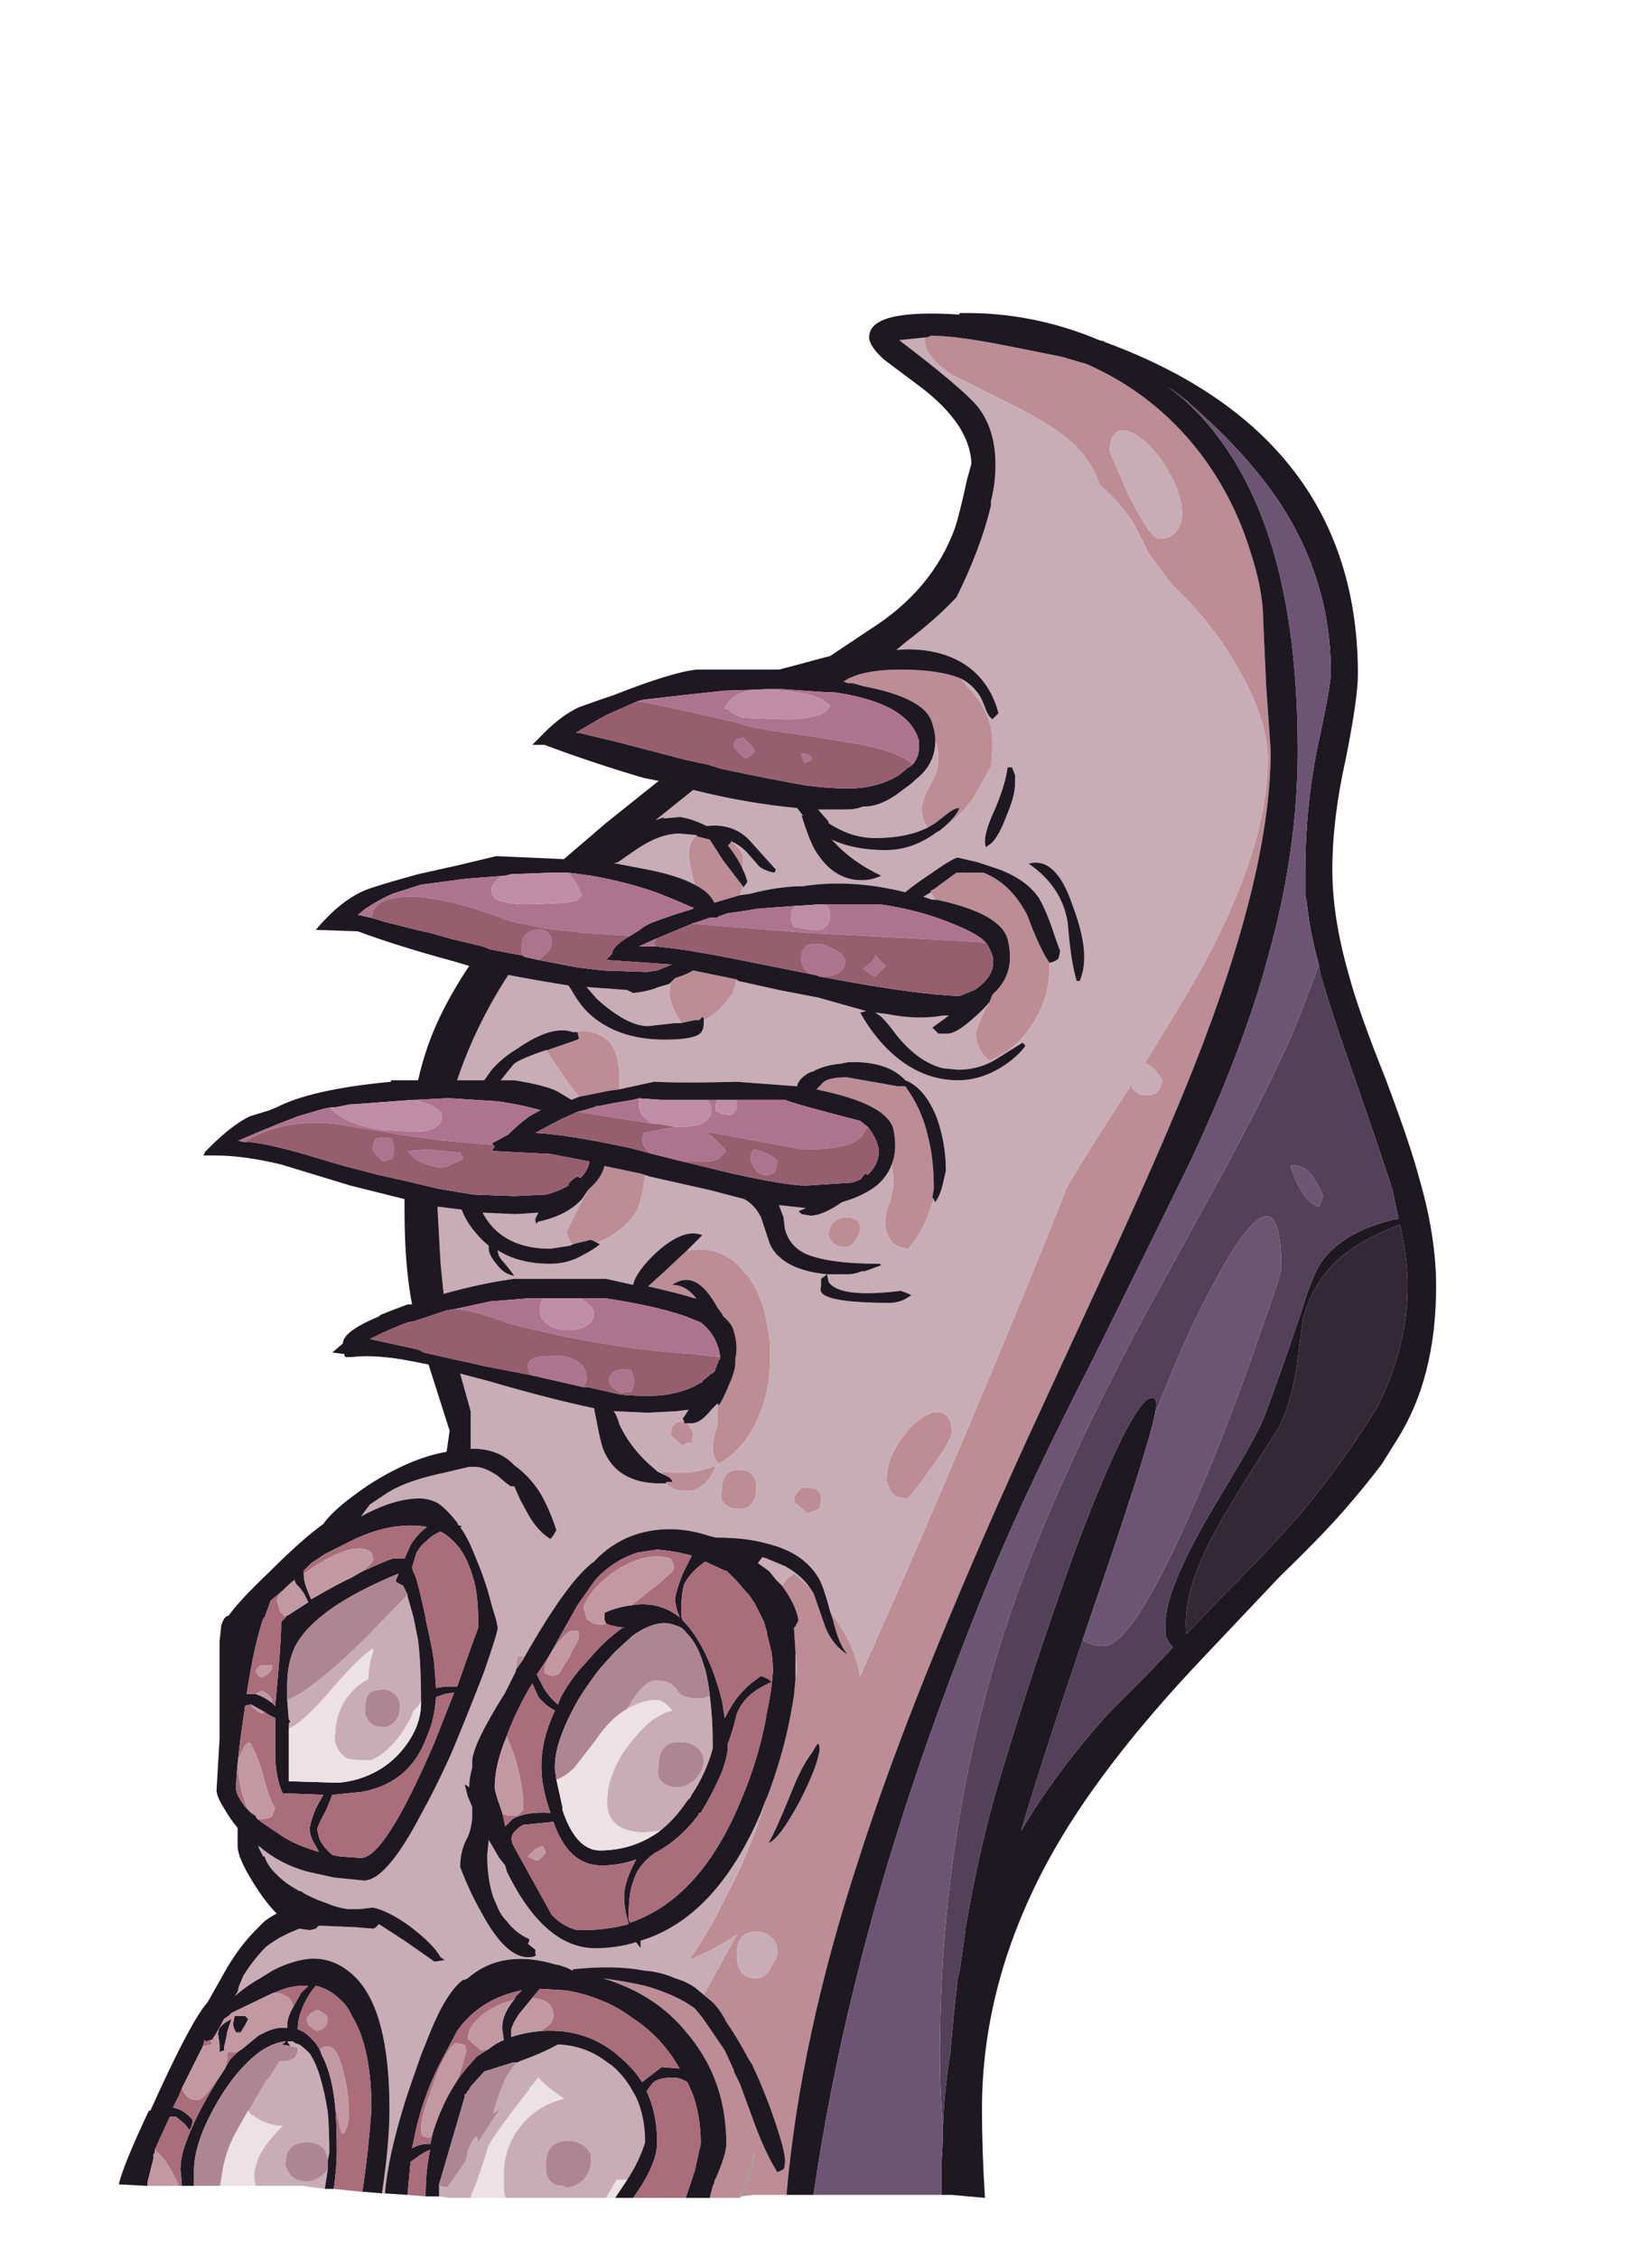 <?xml version="1.0" encoding="UTF-8" standalone="no"?>
<svg xmlns:ffdec="https://www.free-decompiler.com/flash" xmlns:xlink="http://www.w3.org/1999/xlink" ffdec:objectType="frame" height="525.35px" width="384.5px" xmlns="http://www.w3.org/2000/svg">
  <g transform="matrix(1.0, 0.0, 0.0, 1.0, 108.4, 506.05)">
    <use ffdec:characterId="37" height="438.9" transform="matrix(1.0, 0.0, 0.0, 1.0, -80.75, -433.55)" width="306.6" xlink:href="#sprite0"/>
  </g>
  <defs>
    <g id="sprite0" transform="matrix(1.0, 0.0, 0.0, 1.0, 153.3, 438.9)">
      <use ffdec:characterId="36" height="62.7" transform="matrix(7.0, 0.0, 0.0, 7.0, -153.3, -438.9)" width="43.8" xlink:href="#shape0"/>
    </g>
    <g id="shape0" transform="matrix(1.0, 0.0, 0.0, 1.0, 21.9, 62.7)">
      <path d="M0.3 -0.1 L-0.8 -0.1 -1.2 -0.05 Q-0.9 -0.75 -0.75 -1.55 L-0.8 -1.4 Q-1.0 -0.7 -1.25 0.0 L-2.25 0.0 -2.15 -0.4 -2.1 -0.5 -2.1 -0.55 -2.05 -0.65 Q-1.7 -1.45 -1.7 -1.8 -1.7 -3.85 -2.9 -5.35 L-3.15 -5.65 Q-4.15 -6.8 -5.8 -7.3 -5.05 -7.2 -4.4 -7.05 -3.35 -6.75 -2.75 -6.3 L-2.5 -6.0 -1.85 -5.05 -1.75 -4.9 -1.45 -4.25 -1.45 -4.2 -1.25 -3.8 -0.7 -2.3 Q-0.35 -1.4 0.0 -0.85 L0.2 -0.95 Q0.25 -1.0 0.25 -1.25 0.25 -1.55 -0.05 -2.45 -0.4 -3.5 -0.85 -4.45 L-0.95 -4.6 Q-1.35 -5.35 -1.7 -5.85 -1.9 -6.25 -2.15 -6.5 L-2.45 -6.75 -1.35 -8.75 Q-2.1 -8.25 -2.95 -7.9 -2.3 -8.8 -1.8 -9.85 -0.9 -11.5 -0.4 -13.2 L-0.35 -13.3 Q0.05 -14.35 0.3 -15.4 0.45 -16.05 0.55 -16.7 L0.6 -17.25 0.65 -17.6 0.6 -18.1 0.6 -18.15 0.55 -18.95 0.6 -19.0 0.7 -19.2 Q0.6 -19.75 0.15 -20.35 0.3 -20.6 0.55 -20.75 L0.7 -20.65 1.1 -20.25 1.2 -20.1 1.6 -18.95 Q1.85 -18.35 2.35 -18.05 2.05 -18.35 1.85 -19.2 L1.75 -19.5 2.0 -19.15 Q2.6 -18.25 2.75 -17.35 4.65 -21.55 7.2 -27.65 8.6 -31.0 9.55 -33.4 L9.6 -33.55 Q10.2 -34.6 11.8 -37.05 L11.8 -36.85 Q11.95 -36.75 12.0 -36.7 12.05 -36.65 12.3 -36.65 12.5 -36.65 12.6 -36.75 L12.7 -36.85 12.8 -37.15 Q12.45 -37.7 12.2 -37.7 13.35 -39.55 13.95 -40.6 16.3 -44.8 16.3 -47.8 16.3 -49.05 15.45 -50.6 14.7 -52.0 13.6 -53.15 L13.1 -53.65 12.35 -54.65 11.85 -55.65 Q11.4 -56.35 10.7 -56.95 10.5 -57.65 9.85 -58.3 9.2 -58.9 7.8 -59.6 6.0 -60.5 5.8 -60.6 4.9 -61.2 4.9 -61.75 L4.9 -61.85 5.0 -61.85 5.1 -61.9 Q6.0 -61.9 7.95 -61.5 L9.45 -61.2 10.3 -60.95 Q12.55 -59.95 14.05 -58.0 15.15 -56.55 15.7 -54.8 16.15 -53.45 16.15 -52.45 L16.25 -50.25 16.4 -48.1 Q16.4 -44.05 13.85 -37.6 12.9 -35.2 11.25 -31.6 L8.25 -25.1 Q4.45 -16.75 2.7 -11.25 0.75 -5.3 0.3 -0.1 M6.1 -50.5 L6.3 -50.25 Q7.15 -49.4 7.15 -48.35 7.15 -47.95 7.1 -47.55 L7.0 -47.4 6.5 -46.5 6.45 -46.45 Q6.0 -45.85 5.4 -45.45 5.95 -45.9 6.05 -46.2 5.9 -46.2 5.7 -46.05 L5.25 -45.7 5.0 -45.55 4.9 -45.7 Q4.8 -45.9 4.8 -46.15 4.8 -46.5 5.1 -47.0 5.35 -47.45 5.35 -47.8 5.35 -48.15 5.25 -48.45 5.25 -48.7 5.15 -49.0 4.95 -49.85 2.85 -50.25 L2.5 -50.35 2.35 -50.35 2.2 -50.4 2.35 -50.5 2.6 -50.6 2.75 -50.65 Q3.3 -50.8 4.1 -50.8 5.4 -50.8 6.1 -50.5 M-1.55 -45.1 Q-1.3 -44.9 -1.15 -44.65 -1.15 -44.45 -1.15 -44.2 L-1.15 -44.15 Q-1.3 -44.5 -1.6 -44.9 L-1.65 -44.95 -1.55 -45.05 -1.55 -45.1 M-1.15 -43.6 L-1.25 -43.3 -2.1 -43.05 Q-2.25 -43.4 -2.75 -43.65 -2.9 -44.15 -2.95 -44.65 -2.95 -45.05 -2.7 -45.3 L-2.65 -45.25 -2.25 -45.15 -1.8 -44.45 -1.15 -43.6 M9.05 -41.05 L9.05 -40.95 Q9.05 -39.9 8.5 -39.05 8.0 -38.2 7.05 -37.8 6.85 -37.95 6.75 -38.15 6.6 -38.4 6.6 -38.7 6.6 -38.85 6.9 -39.5 L7.05 -39.75 7.15 -40.0 Q7.95 -40.7 7.65 -41.85 7.4 -42.7 5.3 -43.15 L5.25 -43.15 5.1 -43.4 5.1 -43.45 5.2 -43.5 5.95 -44.05 6.85 -44.05 Q7.75 -43.7 8.3 -42.65 8.75 -41.45 9.05 -41.05 M-1.35 -40.5 L-1.5 -40.0 -1.55 -39.95 -1.75 -39.7 -1.75 -39.65 -1.8 -39.65 Q-2.05 -39.35 -2.45 -39.15 -2.45 -39.25 -2.5 -39.25 L-2.6 -39.15 -2.75 -39.15 -3.2 -39.05 -3.4 -39.4 Q-3.55 -39.7 -3.6 -40.05 L-3.55 -40.4 -3.4 -40.55 Q-3.05 -40.65 -2.8 -40.8 L-1.35 -40.5 M-6.8 -38.75 Q-6.25 -38.85 -5.9 -38.65 -5.25 -38.35 -5.25 -37.2 L-5.25 -36.85 -5.6 -36.8 -6.6 -36.6 -6.95 -37.05 -7.7 -38.15 -7.65 -38.15 -6.65 -38.5 -6.6 -38.55 -6.65 -38.75 -6.8 -38.75 M5.2 -33.2 L5.0 -32.65 Q4.75 -32.0 4.35 -31.55 3.8 -31.6 3.65 -32.05 3.55 -32.35 3.6 -32.6 3.6 -32.8 3.75 -33.15 3.85 -33.55 3.85 -33.7 3.85 -34.05 3.8 -34.35 4.0 -34.85 3.85 -35.55 3.6 -36.35 1.5 -36.8 L1.3 -36.85 1.45 -37.0 Q1.6 -37.25 2.3 -37.25 L4.0 -36.95 4.25 -36.95 Q4.8 -36.2 5.0 -35.3 5.2 -34.55 5.2 -33.55 L5.15 -33.25 5.2 -33.2 M-4.4 -34.0 Q-4.45 -33.4 -4.65 -32.85 -5.1 -32.1 -6.0 -31.75 L-6.2 -31.85 -6.8 -31.7 -6.85 -31.75 Q-7.0 -31.9 -7.0 -32.15 L-6.6 -32.95 -6.3 -33.5 -6.25 -33.55 Q-5.85 -33.9 -5.75 -34.3 L-4.55 -34.05 -4.4 -34.0 M-3.0 -31.5 L-2.9 -31.5 Q-1.95 -31.65 -1.25 -30.95 L-1.05 -30.7 -1.0 -30.7 -0.95 -30.6 Q-0.45 -29.9 -0.3 -28.8 L-0.25 -28.45 -0.25 -27.8 Q-0.25 -26.75 -0.7 -25.8 -1.15 -24.85 -1.95 -24.4 L-2.0 -24.45 Q-2.15 -24.65 -2.15 -24.9 -2.15 -25.25 -2.0 -25.65 L-2.0 -26.4 -1.95 -26.35 Q-1.85 -26.45 -1.6 -27.05 -1.4 -27.5 -1.4 -27.75 L-1.4 -27.9 Q-1.3 -28.3 -1.45 -28.8 -1.5 -29.05 -1.8 -29.3 L-1.85 -29.4 -2.0 -29.6 Q-2.7 -30.9 -3.5 -30.35 -3.05 -30.35 -2.7 -29.9 L-2.75 -29.9 Q-3.2 -30.05 -4.3 -30.3 L-3.75 -30.8 -3.0 -31.5 M-3.0 -25.75 Q-2.9 -25.65 -2.8 -25.4 L-2.85 -25.1 -3.0 -25.1 -3.15 -25.0 -3.5 -25.3 -3.55 -25.35 Q-3.55 -25.75 -3.25 -25.8 L-3.1 -25.8 -3.1 -25.75 -3.0 -25.75 M-3.8 -24.05 L-3.85 -24.15 -3.35 -24.1 Q-2.6 -24.1 -2.05 -24.35 L-2.1 -24.2 Q-2.45 -23.5 -3.0 -23.5 -3.5 -23.5 -3.7 -23.75 L-3.7 -23.8 -3.5 -23.8 -3.5 -23.85 -3.6 -23.95 -3.8 -24.05 M11.4 -58.75 Q11.05 -58.65 11.05 -58.05 L11.65 -56.65 Q12.4 -55.15 12.7 -55.15 13.1 -55.15 13.3 -55.45 13.45 -55.7 13.45 -55.95 13.45 -56.6 13.05 -57.3 12.7 -57.95 12.25 -58.35 11.75 -58.8 11.4 -58.75 M2.65 -32.5 L2.7 -32.45 Q2.75 -32.35 2.75 -32.2 2.75 -32.05 2.6 -31.85 2.45 -31.6 2.25 -31.6 1.95 -31.6 1.8 -31.8 1.7 -31.9 1.7 -32.05 1.7 -32.3 1.95 -32.5 2.3 -32.7 2.65 -32.5 M5.45 -26.1 Q5.8 -26.0 5.8 -25.45 5.8 -25.2 5.1 -24.25 4.4 -23.25 4.3 -23.25 3.8 -23.25 3.7 -23.65 3.6 -23.8 3.65 -24.05 3.65 -24.5 4.0 -25.05 4.3 -25.55 4.7 -25.85 5.15 -26.2 5.45 -26.1 M1.3 -23.55 L1.4 -23.45 Q1.45 -23.4 1.45 -23.15 L1.4 -22.9 1.35 -22.9 1.25 -22.85 Q1.1 -22.8 1.0 -22.75 L0.65 -23.05 Q0.55 -23.1 0.55 -23.15 0.55 -23.35 0.7 -23.5 0.85 -23.7 1.3 -23.55 M1.4 -14.85 Q1.4 -15.1 1.35 -15.1 L1.3 -15.05 1.15 -14.8 Q0.8 -14.35 0.45 -13.45 -0.1 -12.1 -0.3 -11.8 0.05 -11.9 0.75 -13.2 1.25 -14.2 1.35 -14.65 L1.4 -14.85 M-0.8 -23.15 Q-0.95 -22.9 -1.3 -22.9 -1.7 -22.9 -1.85 -23.2 -1.9 -23.35 -1.85 -23.55 -1.85 -24.2 -1.3 -24.2 -0.7 -24.2 -0.7 -23.6 -0.7 -23.35 -0.8 -23.15 M-8.4 -18.0 L-8.45 -17.9 -8.7 -17.55 -8.65 -18.0 -8.4 -18.0 M-1.35 -8.1 Q-1.35 -7.85 -1.3 -7.7 -1.15 -7.3 -0.7 -7.3 -0.4 -7.3 -0.2 -7.7 0.0 -8.0 0.0 -8.15 0.0 -8.5 -0.2 -8.65 -0.4 -8.85 -0.7 -8.85 -1.35 -8.85 -1.35 -8.1" fill="#bc8d97" fill-rule="evenodd" stroke="none"/>
      <path d="M-5.7 0.0 L-9.05 0.0 Q-9.1 -0.2 -9.1 -0.4 L-9.1 -0.8 Q-9.1 -1.75 -8.45 -2.5 -7.9 -3.1 -7.1 -3.3 -7.7 -3.7 -7.95 -4.0 L-8.15 -3.75 -8.25 -3.65 -8.25 -3.6 Q-9.2 -2.4 -9.6 -1.75 -9.9 -0.75 -10.15 -0.15 L-10.2 0.0 -10.9 0.0 -11.25 -0.05 -11.25 -0.4 -11.0 -0.35 Q-10.95 -0.35 -10.35 -1.25 L-10.3 -1.55 Q-10.15 -1.95 -10.0 -2.05 L-9.95 -1.85 -9.3 -2.85 -9.1 -3.1 Q-9.3 -2.9 -9.45 -2.8 -9.3 -3.4 -9.0 -4.05 L-8.85 -4.25 -8.8 -4.35 -8.65 -4.5 -8.55 -4.55 Q-7.85 -4.8 -7.3 -5.1 L-7.25 -5.1 Q-6.35 -5.05 -5.65 -4.5 L-5.5 -4.4 Q-5.15 -4.1 -4.9 -3.7 L-4.7 -3.35 Q-4.4 -2.7 -4.4 -1.85 -4.6 -1.2 -5.0 -0.6 L-5.35 -0.6 -5.55 -0.25 -5.7 0.0 M-13.05 -0.15 L-13.15 -0.15 Q-12.9 -1.8 -12.9 -2.95 -12.9 -6.15 -14.0 -7.3 L-14.1 -7.4 Q-14.75 -8.0 -15.55 -7.95 -16.05 -7.9 -16.6 -7.65 L-16.8 -7.55 -17.2 -7.3 Q-17.65 -7.05 -18.05 -6.7 L-17.95 -6.85 -17.9 -7.05 -17.75 -7.4 Q-17.4 -7.95 -17.0 -8.35 -16.8 -8.5 -16.55 -8.65 L-16.25 -8.8 -15.9 -8.95 -15.55 -8.9 -15.35 -8.95 -15.25 -9.05 -14.05 -9.0 -13.45 -8.95 Q-13.4 -8.95 -13.35 -9.0 L-13.25 -9.1 -12.4 -8.55 -11.4 -7.85 -11.1 -7.9 -11.05 -7.9 -11.2 -8.0 Q-11.45 -8.45 -12.25 -9.05 -12.95 -9.55 -13.45 -9.65 L-13.9 -9.6 -14.3 -9.6 Q-14.65 -9.65 -15.0 -9.8 -15.3 -9.9 -15.6 -10.05 L-15.7 -10.1 -15.85 -10.2 -15.9 -10.2 Q-16.35 -10.45 -16.6 -10.7 L-16.8 -10.9 Q-17.0 -11.15 -17.05 -11.35 L-17.1 -11.35 -17.25 -11.65 -17.25 -11.7 Q-16.55 -11.1 -15.65 -10.85 L-14.75 -10.65 -13.75 -10.55 Q-13.0 -10.55 -11.85 -12.75 -11.4 -13.55 -10.9 -14.65 L-10.75 -15.0 Q-10.25 -16.2 -9.75 -17.5 -9.3 -18.8 -9.3 -18.95 L-9.35 -19.2 -9.5 -19.7 Q-9.7 -20.5 -10.0 -21.2 L-10.1 -21.45 Q-10.3 -21.95 -10.55 -22.3 L-10.5 -22.3 Q-10.5 -22.35 -10.6 -22.35 L-10.65 -22.45 Q-11.0 -22.9 -11.3 -23.1 -11.6 -23.25 -11.9 -23.25 -12.75 -23.25 -13.85 -22.65 L-13.55 -23.05 -12.95 -23.45 Q-12.3 -23.85 -11.1 -24.1 L-10.25 -24.3 -10.05 -24.3 Q-9.75 -24.3 -9.3 -24.0 -8.9 -23.65 -8.85 -23.65 L-8.75 -23.65 -8.55 -23.2 -8.25 -22.65 Q-7.95 -22.15 -7.55 -21.9 -7.45 -22.0 -7.35 -22.2 -7.6 -22.95 -7.9 -23.45 -8.25 -24.0 -8.75 -24.35 -9.2 -24.85 -10.0 -24.9 L-10.2 -24.9 -10.2 -26.15 -10.55 -27.4 -9.6 -27.15 Q-7.55 -26.55 -6.1 -26.25 L-6.0 -25.75 Q-5.9 -25.2 -5.8 -24.9 -5.35 -23.75 -3.9 -23.75 L-3.7 -23.75 Q-3.5 -23.5 -3.0 -23.5 -2.45 -23.5 -2.1 -24.2 L-2.05 -24.35 Q-2.6 -24.1 -3.35 -24.1 L-3.85 -24.15 -3.8 -24.05 -4.0 -24.15 -4.05 -24.2 Q-4.85 -24.85 -5.25 -25.7 -5.35 -26.05 -5.45 -26.15 L-4.3 -26.1 -3.35 -26.15 -2.95 -26.2 -3.15 -25.9 -3.1 -25.8 -3.25 -25.8 Q-3.55 -25.75 -3.55 -25.35 L-3.5 -25.3 -3.15 -25.0 -3.0 -25.1 -2.85 -25.1 -2.8 -25.4 Q-2.9 -25.65 -3.0 -25.75 L-2.85 -25.75 Q-2.55 -25.75 -2.2 -26.2 L-2.0 -26.4 -2.0 -25.65 Q-2.15 -25.25 -2.15 -24.9 -2.15 -24.65 -2.0 -24.45 L-1.95 -24.4 Q-1.15 -24.85 -0.7 -25.8 -0.25 -26.75 -0.25 -27.8 L-0.25 -28.45 -0.3 -28.8 Q-0.45 -29.9 -0.95 -30.6 L-1.0 -30.7 -1.05 -30.7 -1.25 -30.95 Q-1.95 -31.65 -2.9 -31.5 L-3.0 -31.5 -2.5 -32.0 Q-3.1 -32.25 -4.0 -31.45 -4.7 -30.8 -4.8 -30.35 L-5.7 -30.55 -8.75 -30.55 Q-9.85 -30.4 -11.1 -30.05 L-11.2 -31.05 -11.3 -32.85 -11.3 -32.95 -10.5 -32.85 Q-10.35 -32.45 -10.05 -32.1 -9.85 -31.85 -9.6 -31.65 L-9.6 -31.55 Q-9.6 -31.35 -9.35 -31.05 -9.1 -30.7 -8.75 -30.65 -8.85 -30.8 -9.1 -31.1 -9.3 -31.3 -9.3 -31.5 -8.6 -31.05 -7.55 -31.05 -6.95 -31.05 -6.45 -31.35 -6.15 -31.5 -5.9 -31.7 L-6.0 -31.75 Q-5.1 -32.1 -4.65 -32.85 -4.45 -33.4 -4.4 -34.0 L-4.25 -33.95 -2.25 -33.5 -1.1 -33.2 Q-0.75 -33.0 -0.55 -32.6 L-0.25 -31.7 Q0.15 -30.85 1.65 -30.7 L1.45 -30.55 1.45 -30.3 Q1.4 -30.15 1.5 -30.05 1.85 -29.75 3.75 -29.75 3.95 -29.75 4.2 -29.85 L4.45 -30.0 Q4.4 -30.05 4.1 -30.15 2.05 -29.9 1.7 -30.45 L1.65 -30.7 2.35 -30.7 Q2.55 -30.7 2.8 -30.8 L2.9 -30.8 3.45 -31.0 3.4 -31.05 Q1.65 -31.05 0.9 -31.4 0.4 -31.65 0.25 -32.2 L0.2 -32.6 0.05 -33.0 0.95 -32.9 0.7 -32.8 0.8 -32.7 1.1 -32.65 Q1.5 -32.65 2.15 -33.1 2.85 -33.3 3.3 -33.65 3.65 -33.95 3.8 -34.35 3.85 -34.05 3.85 -33.7 3.85 -33.55 3.75 -33.15 3.6 -32.8 3.6 -32.6 3.55 -32.35 3.65 -32.05 3.8 -31.6 4.35 -31.55 4.75 -32.0 5.0 -32.65 L5.2 -33.2 Q5.2 -33.15 5.25 -33.1 5.4 -33.3 5.5 -33.7 L5.6 -34.15 Q5.6 -35.05 5.3 -35.9 4.9 -36.9 4.25 -37.15 3.65 -37.8 2.35 -37.75 L2.1 -37.7 Q1.55 -37.65 1.2 -37.45 L1.05 -37.4 Q0.7 -37.2 0.65 -36.95 L-1.35 -37.1 Q-3.1 -37.05 -4.1 -37.1 L-5.25 -36.85 -5.25 -37.2 Q-5.25 -38.35 -5.9 -38.65 -6.25 -38.85 -6.8 -38.75 -7.5 -39.0 -8.65 -38.2 -9.15 -37.9 -9.5 -37.5 L-9.75 -37.15 -10.65 -37.15 Q-10.05 -38.95 -8.95 -40.65 -7.9 -40.45 -6.95 -40.3 L-6.85 -40.15 Q-6.6 -39.7 -6.3 -39.4 -5.35 -38.5 -3.75 -38.5 -2.95 -38.5 -2.65 -38.65 -2.45 -38.75 -2.45 -39.05 L-2.45 -39.15 Q-2.05 -39.35 -1.8 -39.65 L-1.75 -39.65 -1.75 -39.7 -1.55 -39.95 -1.5 -40.0 -1.35 -40.5 -1.3 -40.45 0.05 -40.15 1.35 -39.9 2.95 -39.45 2.75 -39.4 Q3.2 -38.6 3.8 -38.05 4.8 -37.15 6.0 -37.15 6.8 -37.15 7.55 -37.65 8.0 -37.95 8.25 -38.3 L8.15 -38.4 7.35 -37.9 Q6.75 -37.5 6.0 -37.5 L5.5 -37.55 Q4.7 -37.75 4.0 -38.6 3.55 -39.2 3.4 -39.3 L3.25 -39.4 3.65 -39.35 Q4.65 -39.15 5.5 -39.3 L5.7 -39.3 5.15 -38.9 5.35 -38.7 5.65 -38.7 Q5.95 -38.7 6.5 -39.2 6.85 -39.5 7.05 -39.75 L6.9 -39.5 Q6.6 -38.85 6.6 -38.7 6.6 -38.4 6.75 -38.15 6.85 -37.95 7.05 -37.8 8.0 -38.2 8.5 -39.05 9.05 -39.9 9.05 -40.95 L9.05 -41.05 Q9.25 -41.1 9.35 -41.2 L9.4 -41.45 Q9.3 -41.7 9.1 -42.3 8.9 -42.85 8.7 -43.2 8.3 -43.8 7.4 -44.15 L6.65 -44.4 6.0 -44.55 Q5.85 -44.55 5.0 -43.95 4.55 -43.65 4.25 -43.4 2.45 -43.85 0.85 -43.6 0.05 -43.6 -0.9 -43.35 L-1.25 -43.3 -1.15 -43.6 -1.15 -43.55 Q-1.05 -43.65 -1.0 -43.75 -1.05 -43.95 -1.15 -44.15 L-1.15 -44.2 Q-1.15 -44.45 -1.15 -44.65 -1.3 -44.9 -1.55 -45.1 -1.2 -44.95 -0.95 -44.65 L-0.6 -44.25 Q-0.4 -44.1 -0.1 -44.05 L-0.05 -44.15 -0.95 -45.15 Q-1.5 -45.7 -2.35 -45.6 -2.85 -45.85 -3.25 -45.9 L-3.8 -45.85 -3.75 -45.9 -4.05 -45.8 -2.8 -46.8 Q-1.0 -46.35 0.65 -46.2 L0.85 -45.95 0.8 -45.95 Q1.05 -45.15 1.25 -44.8 1.85 -43.8 2.8 -43.8 3.15 -43.8 3.45 -43.95 2.5 -44.4 1.9 -45.05 L1.8 -45.15 Q2.55 -44.8 3.6 -44.8 4.5 -44.8 5.3 -45.4 L5.4 -45.45 Q6.0 -45.85 6.45 -46.45 L6.5 -46.5 7.0 -47.4 7.1 -47.55 Q7.15 -47.95 7.15 -48.35 7.15 -49.4 6.3 -50.25 L6.1 -50.5 Q6.4 -50.35 6.6 -50.1 6.75 -49.95 6.9 -49.55 7.0 -49.25 7.15 -49.15 L7.35 -49.35 Q7.1 -50.3 6.4 -50.85 5.75 -51.35 4.8 -51.45 4.35 -51.5 3.95 -51.45 L4.25 -51.7 Q5.3 -52.5 5.95 -53.2 6.75 -54.8 7.1 -56.25 L7.1 -56.4 Q7.25 -57.0 7.25 -57.6 7.25 -58.8 6.65 -59.55 6.15 -60.15 4.05 -61.75 L5.0 -61.85 4.9 -61.85 4.9 -61.75 Q4.9 -61.2 5.8 -60.6 6.0 -60.5 7.8 -59.6 9.2 -58.9 9.85 -58.3 10.5 -57.65 10.7 -56.95 11.4 -56.35 11.85 -55.65 L12.35 -54.65 13.1 -53.65 13.6 -53.15 Q14.7 -52.0 15.45 -50.6 16.3 -49.05 16.3 -47.8 16.3 -44.8 13.95 -40.6 13.35 -39.55 12.2 -37.7 12.45 -37.7 12.8 -37.15 L12.7 -36.85 12.6 -36.75 Q12.5 -36.65 12.3 -36.65 12.05 -36.65 12.0 -36.7 11.95 -36.75 11.8 -36.85 L11.8 -37.05 Q10.2 -34.6 9.6 -33.55 L9.55 -33.4 Q8.6 -31.0 7.2 -27.65 4.65 -21.55 2.75 -17.35 2.6 -18.25 2.0 -19.15 L1.75 -19.5 Q1.55 -20.25 1.4 -20.55 0.9 -21.45 -0.35 -21.75 -1.05 -21.95 -2.05 -21.95 L-2.25 -22.0 Q-3.45 -22.4 -4.55 -22.1 -5.45 -21.85 -6.1 -21.15 -6.95 -20.55 -8.4 -18.0 L-8.65 -18.0 -8.7 -17.55 -8.7 -17.5 -9.05 -16.8 Q-10.15 -15.05 -10.15 -14.5 L-10.15 -14.3 Q-10.25 -13.95 -10.25 -13.65 L-10.4 -13.75 -10.3 -13.35 -10.15 -13.0 -10.15 -12.6 Q-10.2 -12.15 -10.35 -11.9 -10.55 -11.5 -10.55 -11.0 -10.25 -10.2 -9.85 -9.5 -9.05 -8.0 -8.3 -8.0 -8.1 -8.0 -8.05 -8.05 -8.0 -8.1 -8.05 -8.1 L-8.05 -8.25 -8.3 -8.45 Q-8.25 -8.5 -8.25 -8.6 -8.7 -8.8 -9.0 -9.2 -9.2 -9.4 -9.3 -9.65 L-9.45 -10.0 Q-9.65 -10.6 -9.65 -11.4 L-9.6 -11.9 -9.25 -11.3 -9.05 -11.05 -9.0 -10.85 Q-7.75 -8.3 -6.05 -8.3 -5.35 -8.3 -4.7 -8.5 L-4.55 -8.3 -4.55 -8.55 Q-2.05 -9.3 -0.55 -12.8 L-0.4 -13.2 Q-0.9 -11.5 -1.8 -9.85 -2.3 -8.8 -2.95 -7.9 -2.1 -8.25 -1.35 -8.75 L-2.45 -6.75 -2.75 -7.0 Q-3.05 -7.2 -3.4 -7.3 -3.85 -7.5 -4.35 -7.55 L-4.4 -7.55 Q-5.4 -7.75 -6.8 -7.6 L-6.8 -7.55 -7.0 -7.65 -7.3 -7.75 -7.35 -7.75 Q-9.15 -8.3 -10.3 -7.3 L-10.4 -7.25 -10.45 -7.25 Q-11.0 -6.85 -11.55 -5.5 L-11.85 -4.75 -12.2 -3.75 -12.35 -3.3 Q-12.95 -1.4 -13.05 -0.15 M-15.05 -0.3 L-15.8 -0.4 -17.35 -0.4 -17.4 -0.65 Q-17.4 -1.3 -16.9 -1.9 L-16.65 -2.2 -16.45 -2.4 -16.65 -2.4 Q-17.15 -2.5 -17.45 -2.75 L-17.5 -2.75 -17.6 -2.9 -17.55 -2.95 -17.0 -3.9 -16.9 -4.0 -16.8 -4.15 -16.55 -4.55 -16.3 -4.55 Q-16.15 -4.6 -16.05 -4.65 L-15.95 -4.85 -15.95 -5.0 -16.2 -5.05 -16.3 -5.2 -16.1 -5.2 -16.05 -5.15 -15.9 -5.1 Q-15.75 -5.0 -15.6 -4.85 L-15.55 -4.8 Q-15.35 -4.5 -15.2 -4.0 -15.05 -3.5 -14.95 -2.85 -14.9 -2.25 -14.9 -1.5 L-14.95 -1.25 Q-15.0 -1.85 -15.65 -1.85 -15.95 -1.85 -16.15 -1.7 -16.35 -1.5 -16.35 -1.2 -16.4 -1.1 -16.3 -0.95 -16.15 -0.55 -15.65 -0.55 -15.4 -0.55 -15.2 -0.7 -15.05 -0.8 -14.95 -0.95 L-15.05 -0.3 M-18.5 -0.4 L-18.55 -0.4 -18.45 -0.9 -18.5 -0.45 -18.5 -0.4 M1.1 -20.25 L0.7 -20.65 0.55 -20.75 Q0.3 -20.6 0.15 -20.35 L-0.05 -20.55 -0.25 -20.8 -0.3 -20.85 -0.65 -21.1 -0.5 -21.3 -0.35 -21.25 0.25 -21.0 Q0.8 -20.7 1.1 -20.25 M0.6 -18.1 L0.65 -17.6 0.6 -17.25 0.6 -18.1 M11.4 -58.75 Q11.75 -58.8 12.25 -58.35 12.7 -57.95 13.05 -57.3 13.45 -56.6 13.45 -55.95 13.45 -55.7 13.3 -55.45 13.1 -55.15 12.7 -55.15 12.4 -55.15 11.65 -56.65 L11.05 -58.05 Q11.05 -58.65 11.4 -58.75 M2.25 -51.0 L2.25 -51.0 M5.25 -48.45 Q5.35 -48.15 5.35 -47.8 5.35 -47.45 5.1 -47.0 4.8 -46.5 4.8 -46.15 4.8 -45.9 4.9 -45.7 L5.0 -45.55 Q4.3 -45.2 3.25 -45.2 2.45 -45.2 1.7 -45.7 L1.7 -45.75 1.35 -46.15 2.3 -46.15 Q2.6 -46.15 2.85 -46.25 L2.9 -46.25 Q3.45 -46.25 4.1 -46.75 L4.3 -46.9 Q4.45 -47.0 4.6 -47.15 5.25 -47.65 5.25 -48.45 M1.7 -50.65 L1.7 -50.65 M5.25 -43.15 L5.15 -43.15 4.85 -43.25 5.1 -43.4 5.25 -43.15 M9.8 -43.0 Q9.25 -44.6 8.35 -44.35 9.45 -43.6 9.65 -42.4 9.75 -41.1 9.95 -40.45 L10.05 -40.45 Q10.2 -40.8 10.2 -41.25 10.2 -41.95 9.8 -43.0 M7.8 -47.55 L7.65 -47.55 Q7.6 -47.05 7.25 -46.2 6.9 -45.45 6.9 -45.1 6.9 -44.9 6.95 -44.9 L7.0 -44.95 Q7.3 -45.1 7.6 -45.9 7.9 -46.6 7.9 -47.0 L7.9 -47.3 7.8 -47.55 M2.65 -32.5 Q2.3 -32.7 1.95 -32.5 1.7 -32.3 1.7 -32.05 1.7 -31.9 1.8 -31.8 1.95 -31.6 2.25 -31.6 2.45 -31.6 2.6 -31.85 2.75 -32.05 2.75 -32.2 2.75 -32.35 2.7 -32.45 L2.65 -32.5 M1.3 -23.55 Q0.85 -23.7 0.7 -23.5 0.55 -23.35 0.55 -23.15 0.55 -23.1 0.65 -23.05 L1.0 -22.75 Q1.1 -22.8 1.25 -22.85 L1.35 -22.9 1.4 -22.9 1.45 -23.15 Q1.45 -23.4 1.4 -23.45 L1.3 -23.55 M5.45 -26.1 Q5.15 -26.2 4.7 -25.85 4.3 -25.55 4.0 -25.05 3.65 -24.5 3.65 -24.05 3.6 -23.8 3.7 -23.65 3.8 -23.25 4.3 -23.25 4.4 -23.25 5.1 -24.25 5.8 -25.2 5.8 -25.45 5.8 -26.0 5.45 -26.1 M-2.75 -43.65 Q-3.3 -43.95 -4.3 -44.15 L-5.35 -44.35 -5.45 -44.35 -5.3 -44.4 -4.65 -44.85 Q-3.9 -45.35 -3.25 -45.35 L-2.7 -45.3 Q-2.95 -45.05 -2.95 -44.65 -2.9 -44.15 -2.75 -43.65 M-3.55 -40.4 L-3.6 -40.05 Q-3.55 -39.7 -3.4 -39.4 L-3.2 -39.05 -3.4 -39.05 -4.3 -38.95 Q-5.0 -38.95 -6.0 -39.85 L-6.35 -40.25 -5.0 -40.15 -4.8 -40.05 Q-4.3 -40.1 -3.95 -40.25 L-3.6 -40.35 -3.55 -40.4 M-6.6 -36.6 L-6.85 -36.5 -7.35 -36.8 Q-7.8 -37.0 -8.75 -37.15 L-9.2 -37.15 -8.8 -37.65 Q-8.7 -37.8 -7.85 -38.1 L-7.7 -38.15 -6.95 -37.05 -6.6 -36.6 M-6.8 -31.7 L-6.9 -31.65 -7.55 -31.55 Q-9.1 -31.55 -9.75 -32.65 L-9.8 -32.75 -8.7 -32.7 -7.95 -32.75 -8.05 -32.55 Q-8.05 -32.35 -8.0 -32.4 L-7.95 -32.45 Q-7.0 -32.65 -6.5 -33.2 L-6.3 -33.5 -6.6 -32.95 -7.0 -32.15 Q-7.0 -31.9 -6.85 -31.75 L-6.8 -31.7 M-3.7 -23.75 L-3.7 -23.8 -3.7 -23.75 M-0.8 -23.15 Q-0.7 -23.35 -0.7 -23.6 -0.7 -24.2 -1.3 -24.2 -1.85 -24.2 -1.85 -23.55 -1.9 -23.35 -1.85 -23.2 -1.7 -22.9 -1.3 -22.9 -0.95 -22.9 -0.8 -23.15 M-5.0 -16.25 L-4.85 -16.5 Q-4.4 -17.2 -4.05 -17.2 -3.55 -17.2 -3.35 -16.9 -3.2 -16.6 -2.65 -16.6 -2.4 -16.6 -2.25 -16.7 -2.15 -15.95 -2.15 -15.0 -2.15 -14.85 -2.35 -14.35 -2.55 -13.85 -2.85 -13.4 L-2.9 -13.3 -3.0 -13.2 Q-3.4 -12.6 -3.9 -12.2 L-4.4 -12.15 Q-5.35 -12.15 -5.6 -12.75 -5.7 -13.05 -5.65 -13.35 -5.65 -13.9 -5.2 -14.7 -4.7 -15.45 -4.15 -15.9 -3.75 -16.15 -3.5 -16.2 -3.8 -16.55 -4.0 -16.55 -4.5 -16.55 -5.0 -16.25 M-3.2 -15.15 Q-3.95 -15.2 -3.95 -14.35 -4.0 -14.15 -3.95 -14.0 -3.8 -13.65 -3.3 -13.65 -3.05 -13.65 -2.75 -13.9 -2.45 -14.2 -2.45 -14.5 -2.45 -14.8 -2.7 -15.0 -2.9 -15.15 -3.2 -15.15 M-16.3 -16.55 Q-15.5 -16.85 -13.7 -18.6 L-12.3 -20.05 -12.3 -20.0 -12.1 -19.3 -11.95 -18.55 Q-11.85 -17.75 -11.85 -16.5 -11.95 -16.3 -12.1 -16.2 -12.2 -15.85 -12.6 -15.3 -13.0 -14.8 -13.4 -14.6 L-13.5 -14.55 -13.75 -14.55 Q-14.1 -14.55 -14.3 -14.6 -14.55 -14.75 -14.65 -15.0 L-14.7 -15.1 Q-14.75 -15.3 -14.7 -15.45 -14.7 -16.1 -14.3 -16.65 -14.0 -17.05 -13.6 -17.25 -13.6 -17.7 -13.45 -18.15 L-13.45 -18.25 Q-13.85 -18.05 -15.0 -16.7 -15.85 -15.75 -16.25 -15.6 L-16.25 -15.75 -16.2 -15.85 -16.25 -15.9 -16.3 -16.55 M-12.55 -16.35 Q-12.55 -16.55 -12.65 -16.65 -12.8 -16.9 -13.15 -16.9 L-13.45 -16.85 Q-13.7 -16.75 -13.7 -16.35 L-13.7 -16.05 Q-13.55 -15.65 -13.15 -15.65 L-13.0 -15.65 Q-12.85 -15.7 -12.7 -15.85 -12.55 -16.05 -12.55 -16.35 M-16.4 -5.15 L-16.4 -5.2 -16.35 -5.2 -16.4 -5.15 M-1.35 -8.1 Q-1.35 -8.85 -0.7 -8.85 -0.4 -8.85 -0.2 -8.65 0.0 -8.5 0.0 -8.15 0.0 -8.0 -0.2 -7.7 -0.4 -7.3 -0.7 -7.3 -1.15 -7.3 -1.3 -7.7 -1.35 -7.85 -1.35 -8.1 M-7.7 -1.1 Q-7.7 -0.8 -7.65 -0.7 -7.5 -0.4 -7.15 -0.4 L-7.0 -0.35 Q-6.75 -0.35 -6.45 -0.6 -6.2 -0.9 -6.2 -1.2 L-6.2 -1.4 Q-6.25 -1.6 -6.4 -1.7 -6.65 -1.9 -6.95 -1.9 -7.7 -1.9 -7.7 -1.1" fill="#c9adb6" fill-rule="evenodd" stroke="none"/>
      <path d="M-20.95 -0.4 L-21.9 -0.45 Q-21.75 -1.1 -20.9 -2.9 L-20.85 -2.9 -20.6 -3.45 Q-19.45 -5.95 -18.95 -6.5 L-18.3 -7.65 Q-17.85 -8.4 -17.35 -8.9 L-17.05 -9.2 Q-16.85 -9.35 -16.65 -9.45 -16.95 -9.75 -17.25 -10.2 -17.95 -11.25 -17.95 -11.7 L-17.95 -12.3 Q-18.2 -12.6 -18.4 -12.95 -18.65 -13.35 -18.65 -13.55 L-18.55 -15.25 -18.55 -18.5 -18.5 -18.95 -18.5 -19.0 Q-18.4 -19.35 -18.25 -19.35 -17.9 -19.85 -16.9 -20.8 -15.8 -21.9 -15.1 -22.4 -14.9 -22.7 -14.35 -23.15 L-13.95 -23.45 Q-13.2 -24.0 -12.3 -24.4 -11.6 -24.7 -11.0 -24.8 L-10.9 -25.5 -11.6 -27.7 -12.1 -27.8 Q-13.35 -28.05 -14.15 -27.95 L-14.35 -27.95 Q-14.4 -27.95 -14.4 -28.05 L-14.8 -28.1 -14.45 -28.4 Q-14.45 -28.8 -13.25 -29.3 L-13.2 -29.35 -12.95 -29.45 -12.3 -29.7 -12.15 -29.7 Q-12.4 -31.0 -12.4 -32.85 L-12.4 -33.2 -14.2 -33.65 -16.5 -34.35 Q-17.75 -34.65 -18.7 -34.65 L-19.1 -34.65 -19.05 -34.7 -19.05 -34.75 -18.85 -34.95 Q-18.15 -35.65 -17.55 -35.95 L-16.9 -36.15 -16.65 -36.25 Q-15.5 -36.85 -12.85 -37.1 L-12.85 -37.15 -11.95 -37.15 Q-11.7 -38.25 -11.25 -39.2 -10.85 -40.05 -10.25 -40.95 L-10.75 -41.1 Q-12.6 -41.6 -13.95 -42.1 L-15.35 -42.15 Q-14.55 -43.1 -13.75 -43.45 -13.4 -43.6 -11.95 -44.0 L-10.6 -44.3 -9.35 -44.6 -7.1 -44.5 -5.7 -45.7 -3.95 -47.1 -4.45 -47.2 Q-6.15 -47.7 -7.75 -48.3 L-8.15 -48.3 -7.95 -48.5 Q-7.25 -49.25 -6.6 -49.55 L-5.75 -49.85 -5.45 -49.95 Q-3.55 -50.7 -2.7 -50.8 L0.05 -50.8 Q0.45 -50.9 1.55 -51.2 L1.75 -51.25 3.1 -52.15 Q5.15 -53.45 5.9 -55.5 6.05 -55.95 6.3 -57.1 L6.45 -57.65 Q6.4 -58.95 4.75 -60.2 L3.55 -61.1 Q3.05 -61.55 3.05 -61.85 3.05 -62.8 6.05 -62.6 6.05 -62.75 6.05 -62.65 8.45 -62.7 10.7 -61.75 L10.9 -61.7 10.85 -61.7 Q15.5 -60.0 17.6 -56.8 19.3 -54.2 19.3 -50.65 19.3 -49.85 18.9 -47.85 18.45 -45.85 18.45 -44.15 18.45 -42.55 19.0 -40.65 19.3 -39.5 20.2 -37.25 21.05 -35.0 21.35 -33.85 21.9 -31.95 21.9 -30.3 21.9 -27.25 20.6 -25.2 L20.1 -24.4 Q19.65 -23.8 19.05 -23.1 18.3 -22.2 16.7 -20.65 L14.05 -17.85 Q10.7 -14.3 9.05 -11.3 6.8 -7.2 6.8 -2.95 6.8 -1.55 6.9 0.0 L5.8 -0.1 5.45 -0.1 5.45 -1.1 Q5.5 -1.75 5.5 -2.35 5.55 -3.65 5.75 -4.85 5.85 -6.05 6.0 -7.35 L6.05 -7.5 6.25 -8.9 6.25 -8.95 Q6.7 -11.6 7.35 -13.8 8.45 -17.5 9.85 -21.4 11.55 -25.95 12.3 -26.55 L12.45 -26.6 Q12.6 -26.6 12.6 -26.35 L12.55 -26.05 Q12.3 -24.8 10.35 -19.15 L10.15 -18.55 Q8.7 -14.25 8.1 -12.2 9.25 -14.15 11.0 -16.1 L12.2 -17.3 13.15 -18.3 Q13.0 -18.45 12.9 -18.7 L12.9 -19.1 Q12.9 -20.2 14.35 -22.7 L15.45 -24.55 Q16.0 -25.5 16.2 -26.0 L16.8 -27.65 17.4 -29.4 Q17.8 -30.75 18.15 -31.2 18.95 -32.2 20.65 -32.55 L20.45 -33.5 Q20.1 -34.6 19.25 -37.05 18.4 -39.45 18.05 -40.7 L18.0 -41.0 Q17.75 -41.9 17.65 -42.65 L17.6 -43.05 17.55 -43.3 17.55 -44.1 Q17.55 -46.2 17.95 -48.2 18.4 -50.25 18.4 -50.7 18.4 -53.75 16.7 -56.35 15.6 -58.0 13.7 -59.65 L13.6 -59.75 13.0 -60.2 13.6 -59.7 Q14.9 -58.5 15.75 -56.7 17.3 -53.45 17.3 -48.1 17.3 -44.75 16.3 -41.2 15.5 -38.25 13.8 -34.6 13.15 -33.25 10.5 -27.9 8.3 -23.6 7.1 -20.7 4.1 -13.4 2.55 -7.0 1.7 -3.55 1.2 -0.1 L0.3 -0.1 Q0.75 -5.3 2.7 -11.25 4.45 -16.75 8.25 -25.1 L11.25 -31.6 Q12.9 -35.2 13.85 -37.6 16.4 -44.05 16.4 -48.1 L16.25 -50.25 16.15 -52.45 Q16.15 -53.45 15.7 -54.8 15.15 -56.55 14.05 -58.0 12.55 -59.95 10.3 -60.95 L9.45 -61.2 7.95 -61.5 Q6.0 -61.9 5.1 -61.9 L5.0 -61.85 4.05 -61.75 Q6.15 -60.15 6.65 -59.55 7.25 -58.8 7.25 -57.6 7.25 -57.0 7.1 -56.4 L7.1 -56.25 Q6.75 -54.8 5.95 -53.2 5.3 -52.5 4.25 -51.7 L3.95 -51.45 Q4.35 -51.5 4.8 -51.45 5.75 -51.35 6.4 -50.85 7.1 -50.3 7.35 -49.35 L7.15 -49.15 Q7.0 -49.25 6.9 -49.55 6.75 -49.95 6.6 -50.1 6.4 -50.35 6.1 -50.5 5.4 -50.8 4.1 -50.8 3.3 -50.8 2.75 -50.65 L2.6 -50.6 2.35 -50.5 2.2 -50.4 2.35 -50.35 2.5 -50.35 2.85 -50.25 Q4.95 -49.85 5.15 -49.0 5.25 -48.7 5.25 -48.45 5.25 -47.65 4.6 -47.15 4.45 -47.0 4.3 -46.9 L4.1 -46.75 Q3.45 -46.25 2.9 -46.25 L2.85 -46.25 Q2.6 -46.15 2.3 -46.15 L1.35 -46.15 1.7 -45.75 1.7 -45.7 Q2.45 -45.2 3.25 -45.2 4.3 -45.2 5.0 -45.55 L5.25 -45.7 5.7 -46.05 Q5.9 -46.2 6.05 -46.2 5.95 -45.9 5.4 -45.45 L5.3 -45.4 Q4.5 -44.8 3.6 -44.8 2.55 -44.8 1.8 -45.15 L1.9 -45.05 Q2.5 -44.4 3.45 -43.95 3.15 -43.8 2.8 -43.8 1.85 -43.8 1.25 -44.8 1.05 -45.15 0.8 -45.95 L0.85 -45.95 0.65 -46.2 Q-1.0 -46.35 -2.8 -46.8 L-4.05 -45.8 -3.75 -45.9 -3.8 -45.85 -3.25 -45.9 Q-2.85 -45.85 -2.35 -45.6 -1.5 -45.7 -0.95 -45.15 L-0.05 -44.15 -0.1 -44.05 Q-0.4 -44.1 -0.6 -44.25 L-0.95 -44.65 Q-1.2 -44.95 -1.55 -45.1 L-1.55 -45.05 -1.65 -44.95 -1.6 -44.9 Q-1.3 -44.5 -1.15 -44.15 -1.05 -43.95 -1.0 -43.75 -1.05 -43.65 -1.15 -43.55 L-1.15 -43.6 -1.8 -44.45 -2.25 -45.15 -2.65 -45.25 -2.7 -45.3 -3.25 -45.35 Q-3.9 -45.35 -4.65 -44.85 L-5.3 -44.4 -5.45 -44.35 -5.35 -44.35 -4.3 -44.15 Q-3.3 -43.95 -2.75 -43.65 -2.25 -43.4 -2.1 -43.05 L-1.25 -43.3 -0.9 -43.35 Q0.05 -43.6 0.85 -43.6 2.45 -43.85 4.25 -43.4 4.55 -43.65 5.0 -43.95 5.85 -44.55 6.0 -44.55 L6.65 -44.4 7.4 -44.15 Q8.3 -43.8 8.7 -43.2 8.9 -42.85 9.1 -42.3 9.3 -41.7 9.4 -41.45 L9.35 -41.2 Q9.25 -41.1 9.05 -41.05 8.75 -41.45 8.3 -42.65 7.75 -43.7 6.85 -44.05 L5.95 -44.05 5.2 -43.5 5.1 -43.45 5.1 -43.4 4.85 -43.25 5.15 -43.15 5.25 -43.15 5.3 -43.15 Q7.4 -42.7 7.65 -41.85 7.95 -40.7 7.15 -40.0 L7.05 -39.75 Q6.85 -39.5 6.5 -39.2 5.95 -38.7 5.65 -38.7 L5.35 -38.7 5.15 -38.9 5.7 -39.3 5.5 -39.3 Q4.65 -39.15 3.65 -39.35 L3.25 -39.4 3.4 -39.3 Q3.55 -39.2 4.0 -38.6 4.7 -37.75 5.5 -37.55 L6.0 -37.5 Q6.75 -37.5 7.35 -37.9 L8.15 -38.4 8.25 -38.3 Q8.0 -37.95 7.55 -37.65 6.8 -37.15 6.0 -37.15 4.8 -37.15 3.8 -38.05 3.2 -38.6 2.75 -39.4 L2.95 -39.45 1.35 -39.9 0.05 -40.15 -1.3 -40.45 -1.35 -40.5 -2.8 -40.8 Q-3.05 -40.65 -3.4 -40.55 L-3.55 -40.4 -3.6 -40.35 -3.95 -40.25 Q-4.3 -40.1 -4.8 -40.05 L-5.0 -40.15 -6.35 -40.25 -6.0 -39.85 Q-5.0 -38.95 -4.3 -38.95 L-3.4 -39.05 -3.2 -39.05 -2.75 -39.15 -2.6 -39.15 -2.5 -39.25 Q-2.45 -39.25 -2.45 -39.15 L-2.45 -39.05 Q-2.45 -38.75 -2.65 -38.65 -2.95 -38.5 -3.75 -38.5 -5.35 -38.5 -6.3 -39.4 -6.6 -39.7 -6.85 -40.15 L-6.95 -40.3 Q-7.9 -40.45 -8.95 -40.65 -10.05 -38.95 -10.65 -37.15 L-9.75 -37.15 -9.5 -37.5 Q-9.15 -37.9 -8.65 -38.2 -7.5 -39.0 -6.8 -38.75 L-6.65 -38.75 -6.6 -38.55 -6.65 -38.5 -7.65 -38.15 -7.7 -38.15 -7.85 -38.1 Q-8.7 -37.8 -8.8 -37.65 L-9.2 -37.15 -8.75 -37.15 Q-7.8 -37.0 -7.35 -36.8 L-6.85 -36.5 -6.6 -36.6 -5.6 -36.8 -5.25 -36.85 -4.1 -37.1 Q-3.1 -37.05 -1.35 -37.1 L0.65 -36.95 Q0.7 -37.2 1.05 -37.4 L1.2 -37.45 Q1.55 -37.65 2.1 -37.7 L2.35 -37.75 Q3.65 -37.8 4.25 -37.15 4.9 -36.9 5.3 -35.9 5.6 -35.05 5.6 -34.15 L5.5 -33.7 Q5.4 -33.3 5.25 -33.1 5.2 -33.15 5.2 -33.2 L5.15 -33.25 5.2 -33.55 Q5.2 -34.55 5.0 -35.3 4.8 -36.2 4.25 -36.95 L4.0 -36.95 2.3 -37.25 Q1.6 -37.25 1.45 -37.0 L1.3 -36.85 1.5 -36.8 Q3.6 -36.35 3.85 -35.55 4.0 -34.85 3.8 -34.35 3.65 -33.95 3.3 -33.65 2.85 -33.3 2.15 -33.1 1.5 -32.65 1.1 -32.65 L0.8 -32.7 0.7 -32.8 0.95 -32.9 0.05 -33.0 0.2 -32.6 0.25 -32.2 Q0.4 -31.65 0.9 -31.4 1.65 -31.05 3.4 -31.05 L3.45 -31.0 2.9 -30.8 2.8 -30.8 Q2.55 -30.7 2.35 -30.7 L1.65 -30.7 1.7 -30.45 Q2.05 -29.9 4.1 -30.15 4.4 -30.05 4.45 -30.0 L4.2 -29.85 Q3.95 -29.75 3.75 -29.75 1.85 -29.75 1.5 -30.05 1.4 -30.15 1.45 -30.3 L1.45 -30.55 1.65 -30.7 Q0.15 -30.85 -0.25 -31.7 L-0.55 -32.6 Q-0.75 -33.0 -1.1 -33.2 L-2.25 -33.5 -4.25 -33.95 -4.4 -34.0 -4.55 -34.05 -5.75 -34.3 Q-5.85 -33.9 -6.25 -33.55 L-6.3 -33.5 -6.5 -33.2 Q-7.0 -32.65 -7.95 -32.45 L-8.0 -32.4 Q-8.05 -32.35 -8.05 -32.55 L-7.95 -32.75 -8.7 -32.7 -9.8 -32.75 -9.75 -32.65 Q-9.1 -31.55 -7.55 -31.55 L-6.9 -31.65 -6.8 -31.7 -6.2 -31.85 -6.0 -31.75 -5.9 -31.7 Q-6.15 -31.5 -6.45 -31.35 -6.95 -31.05 -7.55 -31.05 -8.6 -31.05 -9.3 -31.5 -9.3 -31.3 -9.1 -31.1 -8.85 -30.8 -8.75 -30.65 -9.1 -30.7 -9.35 -31.05 -9.6 -31.35 -9.6 -31.55 L-9.6 -31.65 Q-9.85 -31.85 -10.05 -32.1 -10.35 -32.45 -10.5 -32.85 L-11.3 -32.95 -11.3 -32.85 -11.2 -31.05 -11.1 -30.05 Q-9.85 -30.4 -8.75 -30.55 L-5.7 -30.55 -4.8 -30.35 Q-4.7 -30.8 -4.0 -31.45 -3.1 -32.25 -2.5 -32.0 L-3.0 -31.5 -3.75 -30.8 -4.3 -30.3 Q-3.2 -30.05 -2.75 -29.9 L-2.7 -29.9 Q-3.05 -30.35 -3.5 -30.35 -2.7 -30.9 -2.0 -29.6 L-1.85 -29.4 -1.8 -29.3 Q-1.5 -29.05 -1.45 -28.8 -1.3 -28.3 -1.4 -27.9 L-1.4 -27.75 Q-1.4 -27.5 -1.6 -27.05 -1.85 -26.45 -1.95 -26.35 L-2.0 -26.4 -2.2 -26.2 Q-2.55 -25.75 -2.85 -25.75 L-3.0 -25.75 -3.1 -25.75 -3.1 -25.8 -3.15 -25.9 -2.95 -26.2 -3.35 -26.15 -4.3 -26.1 -5.45 -26.15 Q-5.35 -26.05 -5.25 -25.7 -4.85 -24.85 -4.05 -24.2 L-4.0 -24.15 -3.8 -24.05 -3.6 -23.95 -3.5 -23.85 -3.5 -23.8 -3.7 -23.8 -3.7 -23.75 -3.9 -23.75 Q-5.35 -23.75 -5.8 -24.9 -5.9 -25.2 -6.0 -25.75 L-6.1 -26.25 Q-7.55 -26.55 -9.6 -27.15 L-10.55 -27.4 -10.2 -26.15 -10.2 -24.9 -10.0 -24.9 Q-9.2 -24.85 -8.75 -24.35 -8.25 -24.0 -7.9 -23.45 -7.6 -22.95 -7.35 -22.2 -7.45 -22.0 -7.55 -21.9 -7.95 -22.15 -8.25 -22.65 L-8.55 -23.2 -8.75 -23.65 -8.85 -23.65 Q-8.9 -23.65 -9.3 -24.0 -9.75 -24.3 -10.05 -24.3 L-10.25 -24.3 -11.1 -24.1 Q-12.3 -23.85 -12.95 -23.45 L-13.55 -23.05 -13.85 -22.65 Q-12.75 -23.25 -11.9 -23.25 -11.6 -23.25 -11.3 -23.1 -11.0 -22.9 -10.65 -22.45 L-10.6 -22.35 Q-10.5 -22.35 -10.5 -22.3 L-10.55 -22.3 Q-10.3 -21.95 -10.1 -21.45 L-10.0 -21.2 Q-9.7 -20.5 -9.5 -19.7 L-9.35 -19.2 -9.3 -18.95 Q-9.3 -18.8 -9.75 -17.5 -10.25 -16.2 -10.75 -15.0 L-10.9 -14.65 Q-11.4 -13.55 -11.85 -12.75 -13.0 -10.55 -13.75 -10.55 L-14.75 -10.65 -15.65 -10.85 Q-16.55 -11.1 -17.25 -11.7 L-17.25 -11.65 -17.1 -11.35 -17.05 -11.35 Q-17.0 -11.15 -16.8 -10.9 L-16.6 -10.7 Q-16.35 -10.45 -15.9 -10.2 L-15.85 -10.2 -15.7 -10.1 -15.6 -10.05 Q-15.3 -9.9 -15.0 -9.8 -14.65 -9.65 -14.3 -9.6 L-13.9 -9.6 -13.45 -9.65 Q-12.95 -9.55 -12.25 -9.05 -11.45 -8.45 -11.2 -8.0 L-11.05 -7.9 -11.1 -7.9 -11.4 -7.85 -12.4 -8.55 -13.25 -9.1 -13.35 -9.0 Q-13.4 -8.95 -13.45 -8.95 L-14.05 -9.0 -15.25 -9.05 -15.35 -8.95 -15.55 -8.9 -15.9 -8.95 -16.25 -8.8 -16.55 -8.65 Q-16.8 -8.5 -17.0 -8.35 -17.4 -7.95 -17.75 -7.4 L-17.9 -7.05 -17.95 -6.85 -18.05 -6.7 Q-17.65 -7.05 -17.2 -7.3 L-16.8 -7.55 -16.6 -7.65 Q-16.05 -7.9 -15.55 -7.95 -14.75 -8.0 -14.1 -7.4 L-14.0 -7.3 Q-12.9 -6.15 -12.9 -2.95 -12.9 -1.8 -13.15 -0.15 L-13.7 -0.2 -13.8 -0.2 Q-13.6 -1.55 -13.5 -2.95 -13.5 -5.0 -14.15 -6.05 -14.3 -6.4 -14.55 -6.6 -14.9 -6.95 -15.35 -7.05 -15.65 -6.7 -15.8 -6.3 -15.95 -5.95 -15.95 -5.6 -15.75 -5.55 -15.55 -5.35 L-15.45 -5.25 Q-15.25 -5.05 -15.15 -4.75 -14.8 -4.1 -14.7 -3.0 -14.65 -2.35 -14.65 -1.55 -14.65 -1.05 -14.75 -0.3 L-15.05 -0.3 -14.95 -0.95 -14.95 -1.25 -14.9 -1.5 Q-14.9 -2.25 -14.95 -2.85 -15.05 -3.5 -15.2 -4.0 -15.35 -4.5 -15.55 -4.8 L-15.6 -4.85 Q-15.75 -5.0 -15.9 -5.1 L-16.05 -5.15 -16.1 -5.2 -16.3 -5.2 -16.2 -5.05 -16.5 -5.1 -16.4 -5.15 -16.35 -5.2 -16.4 -5.2 Q-16.75 -5.15 -17.15 -4.9 -18.0 -4.3 -18.7 -3.05 -19.4 -1.8 -19.4 -0.9 L-19.4 -0.4 -19.8 -0.4 -19.85 -0.95 Q-19.85 -1.25 -19.75 -1.6 -19.5 -2.4 -18.9 -3.45 L-18.6 -3.95 -18.4 -4.25 -18.2 -4.6 -17.95 -4.85 -17.8 -4.95 -17.25 -5.4 -17.05 -5.5 Q-16.65 -5.7 -16.3 -5.65 L-16.3 -5.75 Q-16.3 -6.0 -16.1 -6.35 L-15.9 -6.7 -15.85 -6.8 -15.6 -7.05 -15.8 -7.05 Q-16.2 -7.05 -16.65 -6.85 L-16.8 -6.8 -16.9 -6.75 -18.15 -6.15 -18.25 -6.05 -18.4 -5.95 Q-18.6 -5.55 -18.8 -5.25 L-18.85 -5.25 -19.0 -5.2 -19.05 -5.25 -19.1 -5.05 -19.8 -3.65 -19.9 -3.4 -20.1 -3.0 Q-19.75 -2.95 -19.45 -2.6 -19.45 -2.4 -19.55 -2.25 L-19.7 -2.45 -20.0 -2.7 -20.2 -2.7 -20.5 -2.05 -20.7 -1.6 -20.7 -1.5 -20.75 -1.45 -20.75 -1.3 -20.95 -0.5 -20.95 -0.4 M-2.25 0.0 L-3.05 0.0 Q-2.9 -0.45 -2.75 -0.9 L-2.55 -1.8 Q-2.55 -2.55 -2.75 -3.25 -2.85 -3.55 -3.0 -3.85 -3.25 -4.0 -3.45 -4.0 -4.05 -4.0 -4.2 -3.75 L-4.35 -3.55 Q-4.0 -2.8 -4.0 -1.85 -4.0 -1.1 -4.8 0.0 L-5.4 0.0 -5.0 -0.6 Q-4.6 -1.2 -4.4 -1.85 -4.4 -2.7 -4.7 -3.35 L-4.9 -3.7 Q-5.15 -4.1 -5.5 -4.4 L-5.65 -4.5 Q-6.35 -5.05 -7.25 -5.1 L-7.3 -5.1 Q-7.85 -4.8 -8.55 -4.55 L-8.65 -4.5 -8.8 -4.5 -9.75 -4.2 -10.2 -3.7 -10.25 -3.6 -10.3 -3.55 -10.35 -3.45 -10.4 -3.45 -10.4 -3.35 -11.25 -0.45 -11.25 -0.4 -11.25 -0.05 -11.7 -0.05 Q-11.7 -0.9 -11.55 -1.6 -11.8 -1.5 -12.05 -1.3 L-12.2 -1.2 -12.3 -0.1 -13.05 -0.15 Q-12.95 -1.4 -12.35 -3.3 L-12.2 -3.75 -11.85 -4.75 -11.55 -5.5 Q-11.0 -6.85 -10.45 -7.25 L-10.4 -7.25 -10.3 -7.3 Q-9.15 -8.3 -7.35 -7.75 L-7.3 -7.75 -7.0 -7.65 -6.8 -7.55 -6.8 -7.6 Q-5.4 -7.75 -4.4 -7.55 L-4.35 -7.55 Q-3.85 -7.5 -3.4 -7.3 -3.05 -7.2 -2.75 -7.0 L-2.45 -6.75 -2.15 -6.5 Q-1.9 -6.25 -1.7 -5.85 -1.35 -5.35 -0.95 -4.6 L-0.85 -4.45 Q-0.4 -3.5 -0.05 -2.45 0.25 -1.55 0.25 -1.25 0.25 -1.0 0.2 -0.95 L0.0 -0.85 Q-0.35 -1.4 -0.7 -2.3 L-1.25 -3.8 -1.45 -4.2 -1.45 -4.25 -1.75 -4.9 -1.85 -5.05 -2.5 -6.0 -2.75 -6.3 Q-3.35 -6.75 -4.4 -7.05 -5.05 -7.2 -5.8 -7.3 -4.15 -6.8 -3.15 -5.65 L-2.9 -5.35 Q-1.7 -3.85 -1.7 -1.8 -1.7 -1.45 -2.05 -0.65 L-2.1 -0.55 -2.1 -0.5 -2.15 -0.4 -2.25 0.0 M1.75 -19.5 L1.85 -19.2 Q2.05 -18.35 2.35 -18.05 1.85 -18.35 1.6 -18.95 L1.2 -20.1 1.1 -20.25 Q0.8 -20.7 0.25 -21.0 L-0.35 -21.25 -0.5 -21.3 -0.65 -21.1 -0.3 -20.85 -0.25 -20.8 -0.05 -20.55 0.15 -20.35 Q0.6 -19.75 0.7 -19.2 L0.6 -19.0 0.55 -18.95 0.6 -18.15 0.6 -18.1 0.6 -17.25 0.55 -16.7 Q0.45 -16.05 0.3 -15.4 0.05 -14.35 -0.35 -13.3 L-0.4 -13.2 -0.55 -12.8 Q-2.05 -9.3 -4.55 -8.55 L-4.55 -8.3 -4.7 -8.5 Q-5.35 -8.3 -6.05 -8.3 -7.75 -8.3 -9.0 -10.85 L-9.05 -11.05 -9.25 -11.3 -9.6 -11.9 -9.65 -11.4 Q-9.65 -10.6 -9.45 -10.0 L-9.3 -9.65 Q-9.2 -9.4 -9.0 -9.2 -8.7 -8.8 -8.25 -8.6 -8.25 -8.5 -8.3 -8.45 L-8.05 -8.25 -8.05 -8.1 Q-8.0 -8.1 -8.05 -8.05 -8.1 -8.0 -8.3 -8.0 -9.05 -8.0 -9.85 -9.5 -10.25 -10.2 -10.55 -11.0 -10.55 -11.5 -10.35 -11.9 -10.2 -12.15 -10.15 -12.6 L-10.15 -13.0 -10.3 -13.35 -10.4 -13.75 -10.25 -13.65 Q-10.25 -13.95 -10.15 -14.3 L-10.15 -14.5 Q-10.15 -15.05 -9.05 -16.8 L-8.7 -17.5 -8.7 -17.55 -8.45 -17.9 -8.4 -18.0 Q-6.95 -20.55 -6.1 -21.15 -5.45 -21.85 -4.55 -22.1 -3.45 -22.4 -2.25 -22.0 L-2.05 -21.95 Q-1.05 -21.95 -0.35 -21.75 0.9 -21.45 1.4 -20.55 1.55 -20.25 1.75 -19.5 M2.25 -51.0 L2.25 -51.0 M1.7 -50.65 L1.7 -50.65 M4.5 -47.65 Q4.7 -47.9 4.7 -48.15 L4.7 -48.45 Q4.35 -49.7 1.85 -50.05 L1.6 -50.05 0.15 -50.15 -0.15 -50.15 -1.75 -50.1 -3.15 -49.95 -4.45 -49.8 -4.65 -49.75 -5.55 -49.35 Q-5.8 -49.25 -6.7 -48.7 L-6.6 -48.7 -5.35 -48.4 -3.05 -47.8 -2.35 -47.65 -1.85 -47.5 Q-0.2 -47.15 0.95 -46.95 2.5 -46.75 3.2 -46.95 3.65 -47.05 4.05 -47.3 L4.35 -47.55 4.45 -47.6 4.5 -47.65 M1.45 -43.0 L0.7 -42.95 0.65 -42.95 -0.7 -42.85 -0.95 -42.8 -1.65 -42.7 -1.95 -42.6 -2.0 -42.55 -2.25 -42.55 -2.85 -42.35 -4.05 -41.85 -4.6 -41.6 -4.05 -41.6 -3.6 -41.55 Q-2.7 -41.45 -0.5 -41.0 L1.25 -40.65 1.4 -40.6 Q4.55 -40.0 6.05 -39.95 L6.55 -40.15 Q7.3 -40.65 7.15 -41.3 7.05 -41.55 6.95 -41.7 L6.8 -41.85 Q6.45 -42.1 5.95 -42.3 4.8 -42.8 3.4 -43.0 L1.45 -43.0 M7.8 -47.55 L7.9 -47.3 7.9 -47.0 Q7.9 -46.6 7.6 -45.9 7.3 -45.1 7.0 -44.95 L6.95 -44.9 Q6.9 -44.9 6.9 -45.1 6.9 -45.45 7.25 -46.2 7.6 -47.05 7.65 -47.55 L7.8 -47.55 M9.8 -43.0 Q10.2 -41.95 10.2 -41.25 10.2 -40.8 10.05 -40.45 L9.95 -40.45 Q9.75 -41.1 9.65 -42.4 9.45 -43.6 8.35 -44.35 9.25 -44.6 9.8 -43.0 M3.0 -35.6 L2.75 -35.8 Q0.6 -36.35 0.25 -36.5 L-1.35 -36.5 -2.0 -36.5 -2.35 -36.5 -3.9 -36.5 -4.6 -36.55 -4.8 -36.5 -5.4 -36.4 -5.9 -36.3 -6.0 -36.3 -6.1 -36.25 -6.45 -36.15 -6.65 -36.1 -7.2 -35.85 Q-7.5 -35.7 -8.05 -35.4 -7.0 -35.35 -4.9 -34.9 L-4.15 -34.7 -3.15 -34.45 -1.5 -34.05 Q0.3 -33.65 0.95 -33.65 L2.5 -33.75 2.75 -33.85 2.8 -33.9 Q2.85 -34.0 2.95 -34.05 L3.0 -34.0 Q3.45 -34.45 3.35 -34.95 3.25 -35.3 3.0 -35.6 M17.5 -29.3 Q17.45 -29.1 17.25 -27.5 17.05 -26.4 16.7 -25.65 15.15 -23.25 14.5 -22.05 13.45 -20.1 13.6 -18.75 L14.85 -20.05 Q16.35 -21.55 17.4 -22.75 18.85 -24.5 19.95 -26.3 20.95 -28.3 20.95 -30.3 20.95 -31.2 20.7 -32.35 19.25 -31.8 18.5 -31.05 17.8 -30.35 17.5 -29.3 M1.4 -14.85 L1.35 -14.65 Q1.25 -14.2 0.75 -13.2 0.05 -11.9 -0.3 -11.8 -0.1 -12.1 0.45 -13.45 0.8 -14.35 1.15 -14.8 L1.3 -15.05 1.35 -15.1 Q1.4 -15.1 1.4 -14.85 M-4.9 -41.95 L-4.65 -42.1 Q-4.4 -42.3 -4.15 -42.4 L-3.45 -42.65 -2.8 -42.85 -2.8 -42.9 -2.85 -42.9 Q-3.4 -43.15 -4.05 -43.4 -5.05 -43.75 -6.2 -43.95 L-6.95 -44.05 -7.0 -44.05 -7.5 -44.05 -8.85 -44.0 -9.05 -43.95 -10.35 -43.85 -11.85 -43.65 -12.8 -43.35 Q-13.25 -43.15 -13.7 -42.85 L-13.95 -42.65 -13.5 -42.55 -13.0 -42.4 -12.0 -42.15 -11.55 -42.05 -10.85 -41.85 -9.8 -41.6 -9.55 -41.5 -8.5 -41.3 -8.4 -41.25 -7.95 -41.15 -6.65 -40.9 -5.8 -40.8 -4.35 -40.75 -4.0 -40.8 Q-3.75 -40.9 -3.5 -41.0 L-3.55 -41.0 -5.7 -41.15 -5.5 -41.35 Q-5.5 -41.6 -4.9 -41.95 M-12.0 -36.5 L-12.1 -36.5 -14.1 -36.35 -14.2 -36.35 -14.7 -36.25 -14.85 -36.25 -15.1 -36.2 -15.95 -35.95 Q-17.0 -35.55 -17.9 -35.15 L-17.95 -35.15 -17.75 -35.1 -17.6 -35.1 Q-16.9 -35.05 -15.25 -34.55 L-14.4 -34.3 -13.25 -34.0 -12.35 -33.8 -11.3 -33.55 -10.1 -33.35 -8.75 -33.3 -7.7 -33.35 Q-7.3 -33.45 -6.95 -33.65 L-6.95 -33.7 Q-6.85 -33.85 -6.65 -33.95 L-6.55 -33.9 Q-6.3 -34.15 -6.25 -34.45 L-7.55 -34.7 -9.5 -34.8 -9.4 -34.95 -9.45 -35.0 -9.5 -35.05 -8.95 -35.35 Q-8.6 -35.7 -8.25 -35.95 L-7.9 -36.15 -7.85 -36.15 -8.05 -36.2 Q-8.6 -36.35 -9.3 -36.45 L-10.85 -36.55 -11.05 -36.55 -12.0 -36.5 M-10.7 -29.55 L-11.0 -29.5 -12.05 -29.15 -12.3 -29.1 Q-12.85 -28.9 -13.55 -28.55 L-11.95 -28.2 -11.75 -28.1 -10.65 -27.85 -10.4 -27.8 -9.75 -27.65 -8.2 -27.35 -6.45 -26.95 -6.3 -26.95 -5.2 -26.7 Q-4.0 -26.6 -3.45 -26.75 -2.95 -26.85 -2.55 -27.1 L-2.5 -27.1 -2.5 -27.15 -2.2 -27.4 -2.15 -27.4 -2.15 -27.45 -2.1 -27.45 -1.95 -27.85 -1.9 -27.9 -1.9 -27.95 -1.95 -28.2 Q-2.1 -28.75 -2.55 -29.1 L-3.05 -29.3 Q-4.05 -29.65 -5.7 -29.9 L-6.55 -29.9 -7.8 -29.9 -8.3 -29.9 -9.55 -29.8 -10.7 -29.55 M-4.85 -19.7 Q-3.95 -19.85 -3.25 -19.3 -3.4 -19.65 -3.4 -19.9 -3.4 -20.1 -3.15 -20.75 L-2.85 -21.35 Q-3.4 -21.5 -4.0 -21.55 L-4.65 -21.45 Q-5.45 -21.2 -6.05 -20.55 L-6.65 -19.7 -7.35 -18.45 -7.6 -18.0 -8.0 -17.4 -7.8 -17.0 Q-7.6 -16.65 -7.3 -16.4 L-7.2 -16.65 Q-6.9 -17.2 -6.5 -17.65 L-6.05 -18.15 Q-5.65 -18.6 -5.15 -18.95 L-5.05 -18.95 Q-5.55 -19.0 -5.7 -19.1 L-5.75 -19.2 -5.75 -19.45 Q-5.3 -19.65 -4.85 -19.7 M-11.2 -22.15 Q-11.45 -22.05 -11.65 -21.85 -11.85 -21.7 -12.0 -21.45 L-12.15 -20.95 -12.1 -20.8 -12.05 -20.7 Q-11.95 -20.45 -11.7 -19.3 L-11.7 -19.25 Q-11.4 -17.95 -11.4 -17.6 L-11.35 -16.95 -11.05 -17.0 -10.65 -17.0 -10.1 -18.55 -9.95 -18.95 -9.95 -19.15 Q-9.95 -19.85 -10.05 -20.35 -10.3 -21.4 -10.8 -21.85 -11.0 -22.05 -11.2 -22.15 M-11.35 -16.65 Q-11.4 -15.9 -11.65 -15.35 -12.2 -13.8 -13.8 -13.5 L-14.75 -13.4 -14.8 -13.4 -15.0 -12.9 Q-15.3 -12.35 -15.3 -12.25 L-15.25 -12.0 Q-15.15 -11.7 -14.8 -11.4 L-14.55 -11.35 -13.85 -11.3 Q-13.05 -11.3 -11.4 -15.15 L-10.75 -16.8 -11.05 -16.75 -11.35 -16.65 M-9.15 -12.8 L-9.05 -12.35 -8.8 -12.6 Q-8.35 -12.85 -7.55 -12.8 -7.85 -13.65 -7.85 -14.35 -7.85 -15.25 -7.4 -16.2 -7.7 -16.35 -7.95 -16.65 L-8.15 -17.1 -8.3 -16.85 Q-8.75 -16.05 -9.0 -15.35 -9.4 -14.4 -9.4 -13.65 -9.4 -13.5 -9.2 -12.95 L-9.15 -12.8 M-2.25 -16.7 Q-2.3 -17.15 -2.4 -17.55 L-2.45 -17.7 Q-2.65 -18.4 -3.0 -18.75 -3.15 -18.95 -3.3 -19.0 L-3.45 -19.05 Q-4.0 -19.25 -4.8 -18.7 L-5.4 -18.15 -5.9 -17.6 Q-6.25 -17.15 -6.6 -16.6 -7.4 -15.2 -7.4 -14.35 L-7.4 -14.25 -7.35 -13.9 -7.15 -13.0 -7.15 -12.9 Q-6.7 -11.55 -5.9 -11.55 -4.8 -11.55 -3.9 -12.2 -3.4 -12.6 -3.0 -13.2 L-2.9 -13.3 -2.85 -13.4 Q-2.55 -13.85 -2.35 -14.35 -2.15 -14.85 -2.15 -15.0 -2.15 -15.95 -2.25 -16.7 M-1.35 -20.5 L-1.7 -20.85 -1.75 -20.85 -2.4 -21.15 Q-2.9 -20.8 -3.1 -20.4 -3.2 -20.1 -3.2 -19.4 -3.2 -19.3 -3.15 -19.2 -2.75 -18.8 -2.4 -18.1 L-2.2 -17.65 Q-2.0 -17.15 -1.85 -16.55 L-1.8 -16.3 -1.8 -16.25 -1.75 -15.95 Q-1.65 -16.15 -1.5 -16.4 L-1.4 -16.55 Q-1.05 -17.0 -0.75 -17.2 L-0.55 -17.35 Q-0.25 -17.25 -0.2 -17.15 L-0.4 -17.05 Q-1.0 -16.75 -1.25 -16.3 L-1.35 -16.1 Q-1.5 -15.45 -1.65 -15.1 L-1.65 -15.0 Q-1.65 -14.7 -1.85 -14.15 -2.15 -13.45 -2.55 -12.8 L-2.6 -12.8 -2.65 -12.7 Q-3.25 -11.9 -4.1 -11.45 -4.65 -11.05 -4.8 -10.5 -4.95 -10.15 -4.95 -9.25 L-4.9 -9.15 Q-2.55 -9.95 -1.2 -13.25 -0.65 -14.55 -0.4 -15.85 L-0.35 -16.15 Q-0.25 -16.6 -0.2 -17.0 L-0.15 -17.5 Q-0.15 -17.8 -0.2 -18.15 L-0.35 -18.75 -0.35 -18.8 -0.45 -19.15 Q-0.6 -19.45 -0.75 -19.75 L-0.95 -20.05 -1.05 -20.15 -1.35 -20.5 M-13.85 -20.8 Q-13.1 -21.15 -12.8 -21.25 L-12.4 -21.25 -12.2 -21.7 Q-11.95 -22.1 -11.65 -22.3 -12.15 -22.4 -12.8 -22.3 -13.4 -22.2 -14.05 -21.9 L-14.15 -21.85 Q-14.55 -21.65 -15.05 -21.4 L-15.5 -21.1 -15.75 -20.85 -15.75 -20.75 Q-15.75 -20.6 -15.7 -20.4 -15.6 -20.1 -15.5 -19.9 -14.55 -20.45 -14.2 -20.6 L-13.85 -20.8 M-17.5 -16.4 Q-17.6 -16.4 -17.7 -16.35 -18.0 -14.35 -18.0 -13.6 -18.0 -13.4 -17.7 -13.0 L-17.6 -12.9 -17.5 -12.8 -17.35 -12.7 -17.3 -12.6 -17.1 -12.45 -16.35 -11.95 Q-15.9 -11.7 -15.4 -11.55 L-15.25 -11.5 -15.35 -11.7 Q-15.55 -12.0 -15.55 -12.25 -15.55 -12.45 -15.35 -12.95 L-15.1 -13.4 -16.45 -13.45 Q-16.65 -13.85 -16.7 -14.6 L-16.7 -15.95 -16.9 -16.05 -17.05 -16.15 -17.5 -16.4 M-16.05 -20.55 L-16.2 -20.4 -16.85 -19.85 -17.05 -19.3 -17.1 -19.25 Q-17.35 -18.5 -17.55 -17.35 L-17.65 -16.75 -17.35 -16.75 Q-17.05 -16.65 -16.8 -16.45 L-16.7 -16.35 -16.6 -17.45 Q-16.5 -18.6 -16.5 -19.15 L-16.35 -19.3 -16.35 -19.35 -16.3 -19.35 -15.6 -19.8 -15.75 -20.1 -15.9 -20.3 -16.0 -20.4 -16.05 -20.5 -16.05 -20.55 M-12.3 -20.05 L-12.45 -20.35 -12.55 -20.4 Q-12.65 -20.45 -12.7 -20.5 L-12.6 -20.75 Q-15.4 -19.6 -16.05 -18.3 -16.3 -17.75 -16.3 -17.05 L-16.3 -16.55 -16.25 -15.9 -16.2 -15.85 -16.25 -15.75 -16.25 -15.6 -16.25 -13.85 -14.6 -13.8 Q-14.05 -13.85 -13.6 -14.05 -13.0 -14.3 -12.55 -14.8 -11.85 -15.6 -11.85 -16.45 L-11.85 -16.5 Q-11.85 -17.75 -11.95 -18.55 L-12.1 -19.3 -12.3 -20.0 -12.3 -20.05 M-18.3 -5.45 L-18.4 -5.0 -18.4 -4.9 -18.55 -4.85 -18.55 -5.1 -18.6 -5.45 Q-18.6 -5.55 -18.55 -5.65 -18.45 -5.8 -18.15 -5.95 L-18.3 -5.5 -18.3 -5.45 M-18.0 -5.5 Q-18.1 -5.65 -18.1 -5.8 L-18.05 -6.05 -17.7 -6.05 -17.6 -5.95 Q-17.65 -5.8 -17.85 -5.5 L-18.0 -5.5 M-10.65 -3.9 L-10.55 -4.05 -10.35 -4.3 -10.0 -4.7 -9.6 -4.95 Q-9.35 -5.15 -9.1 -5.25 L-9.15 -5.6 -9.15 -5.7 Q-9.15 -6.1 -8.75 -6.6 L-8.7 -6.7 -8.5 -6.9 Q-9.75 -6.65 -10.5 -5.75 L-10.65 -5.55 -11.1 -4.7 Q-11.7 -3.6 -12.0 -2.35 L-12.15 -1.65 -12.05 -1.7 Q-11.85 -1.8 -11.55 -1.8 L-11.55 -1.75 -11.45 -2.2 Q-11.15 -3.15 -10.65 -3.9 M-4.7 -11.25 Q-5.25 -11.05 -5.85 -11.05 -6.95 -11.05 -7.45 -12.5 L-8.45 -12.4 Q-8.65 -12.3 -8.8 -12.1 L-8.85 -11.95 -8.8 -11.75 -7.5 -9.4 Q-7.1 -9.0 -6.65 -8.9 L-6.5 -8.9 Q-5.7 -8.9 -4.95 -9.1 -5.1 -9.65 -5.1 -10.0 -5.1 -10.45 -4.8 -11.05 L-4.7 -11.25 M-7.85 -5.55 Q-6.3 -5.65 -5.2 -4.65 -4.85 -4.35 -4.6 -4.0 L-4.5 -3.85 -3.85 -4.35 -3.25 -4.3 -3.5 -4.7 -3.65 -4.9 Q-4.15 -5.55 -4.85 -6.0 -5.25 -6.3 -5.7 -6.5 -6.4 -6.8 -7.05 -6.9 L-7.9 -6.95 -8.15 -6.65 -8.6 -6.1 Q-8.8 -5.8 -8.85 -5.6 L-8.85 -5.35 Q-8.4 -5.5 -7.85 -5.55" fill="#1e1821" fill-rule="evenodd" stroke="none"/>
      <path d="M13.6 -59.7 L13.0 -60.2 13.6 -59.75 13.6 -59.7 M18.0 -41.0 L18.05 -40.7 Q18.4 -39.45 19.25 -37.05 20.1 -34.6 20.45 -33.5 L20.65 -32.55 Q18.95 -32.2 18.15 -31.2 17.8 -30.75 17.4 -29.4 L16.8 -27.65 16.2 -26.0 Q16.0 -25.5 15.45 -24.55 L14.35 -22.7 Q12.9 -20.2 12.9 -19.1 L12.9 -18.7 Q13.0 -18.45 13.15 -18.3 L12.2 -17.3 11.0 -16.1 Q9.25 -14.15 8.1 -12.2 8.7 -14.25 10.15 -18.55 10.4 -18.35 10.85 -18.35 11.95 -18.35 14.45 -24.45 15.3 -26.55 16.05 -28.75 16.75 -30.7 16.75 -30.9 16.75 -34.25 14.9 -31.1 13.8 -29.2 12.85 -26.8 L12.55 -26.05 12.6 -26.35 Q12.6 -26.6 12.45 -26.6 L12.3 -26.55 Q11.55 -25.95 9.85 -21.4 8.45 -17.5 7.35 -13.8 6.7 -11.6 6.25 -8.95 L6.25 -8.9 6.05 -7.5 6.0 -7.35 Q5.85 -6.05 5.75 -4.85 5.55 -3.65 5.5 -2.35 5.4 -3.55 5.4 -4.7 5.4 -12.15 7.55 -18.85 9.05 -23.45 12.3 -29.5 L14.85 -34.15 Q16.25 -36.75 17.1 -38.65 17.6 -39.85 18.0 -41.0 M18.05 -33.05 L18.15 -33.3 Q18.0 -33.65 17.8 -33.95 17.45 -34.4 17.05 -34.3 17.45 -33.1 18.0 -32.95 18.05 -33.0 18.05 -33.05" fill="#534159" fill-rule="evenodd" stroke="none"/>
      <path d="M5.45 -0.1 L1.2 -0.1 Q1.7 -3.55 2.55 -7.0 4.1 -13.4 7.1 -20.7 8.3 -23.6 10.5 -27.9 13.15 -33.25 13.8 -34.6 15.5 -38.25 16.3 -41.2 17.3 -44.75 17.3 -48.1 17.3 -53.45 15.75 -56.7 14.9 -58.5 13.6 -59.7 L13.6 -59.75 13.7 -59.65 Q15.6 -58.0 16.7 -56.35 18.4 -53.75 18.4 -50.7 18.4 -50.25 17.95 -48.2 17.55 -46.2 17.55 -44.1 L17.55 -43.3 17.6 -43.05 17.65 -42.65 Q17.75 -41.9 18.0 -41.0 17.6 -39.85 17.1 -38.65 16.25 -36.75 14.85 -34.15 L12.3 -29.5 Q9.05 -23.45 7.55 -18.85 5.4 -12.15 5.4 -4.7 5.4 -3.55 5.5 -2.35 5.5 -1.75 5.45 -1.1 L5.45 -0.1 M10.15 -18.55 L10.35 -19.15 Q12.3 -24.8 12.55 -26.05 L12.85 -26.8 Q13.8 -29.2 14.9 -31.1 16.75 -34.25 16.75 -30.9 16.75 -30.7 16.05 -28.75 15.3 -26.55 14.45 -24.45 11.95 -18.35 10.85 -18.35 10.4 -18.35 10.15 -18.55 M18.05 -33.05 Q18.05 -33.0 18.0 -32.95 17.45 -33.1 17.05 -34.3 17.45 -34.4 17.8 -33.95 18.0 -33.65 18.15 -33.3 L18.05 -33.05" fill="#6c5573" fill-rule="evenodd" stroke="none"/>
      <path d="M-4.65 -49.75 L-4.45 -49.8 -3.15 -49.95 -1.75 -50.1 -0.15 -50.15 0.15 -50.15 1.6 -50.05 1.85 -50.05 Q4.35 -49.7 4.7 -48.45 L4.7 -48.15 Q4.7 -47.9 4.5 -47.65 4.0 -48.1 2.55 -48.35 L0.7 -48.65 -0.05 -48.75 -0.9 -48.9 -1.4 -49.05 Q-3.1 -49.45 -4.35 -49.7 L-4.65 -49.75 M1.75 -49.6 L1.5 -49.8 Q1.0 -50.05 0.1 -50.1 L-0.1 -50.15 Q-1.5 -50.2 -1.75 -49.5 -1.6 -49.5 -1.55 -49.4 L-1.4 -49.3 -1.15 -49.2 0.15 -49.15 0.6 -49.15 Q1.1 -49.2 1.4 -49.3 1.65 -49.4 1.75 -49.6 M1.15 -47.85 Q1.1 -47.75 0.9 -47.7 L0.85 -47.8 Q0.8 -47.9 0.8 -48.0 L0.95 -48.0 Q1.1 -47.95 1.15 -47.85 M0.65 -42.95 Q0.45 -42.85 0.45 -42.65 0.45 -42.45 0.5 -42.35 L0.55 -42.25 1.1 -42.15 Q1.45 -42.1 1.6 -42.25 1.75 -42.4 1.75 -42.6 1.75 -42.8 1.7 -42.85 L1.65 -42.95 1.45 -43.0 3.4 -43.0 Q4.8 -42.8 5.95 -42.3 6.45 -42.1 6.8 -41.85 L6.95 -41.7 6.65 -41.75 1.0 -42.05 -2.8 -42.35 -2.85 -42.35 -2.25 -42.55 -2.0 -42.55 -1.95 -42.6 -1.65 -42.7 -0.95 -42.8 -0.7 -42.85 0.65 -42.95 M1.4 -40.6 L1.25 -40.65 Q0.95 -40.7 0.85 -40.95 0.75 -41.15 0.8 -41.25 0.8 -41.8 1.55 -41.65 1.8 -41.55 2.05 -41.4 2.25 -41.25 2.25 -41.1 2.25 -40.85 2.0 -40.7 1.8 -40.6 1.55 -40.6 L1.4 -40.6 M-4.05 -41.6 L-4.6 -41.6 -4.05 -41.85 -4.1 -41.7 -4.05 -41.6 M3.25 -41.3 L3.6 -40.95 3.25 -40.6 Q3.1 -40.65 3.0 -40.75 L2.85 -40.85 3.1 -41.05 Q3.25 -41.2 3.25 -41.3 M-1.35 -36.5 L0.25 -36.5 Q0.6 -36.35 2.75 -35.8 L3.0 -35.6 2.8 -35.3 Q2.5 -34.85 0.85 -34.85 L-2.4 -35.45 Q-2.05 -35.2 -1.7 -34.8 L-1.95 -34.55 Q-2.1 -34.45 -2.4 -34.45 L-3.15 -34.45 -4.15 -34.7 -4.25 -34.75 Q-4.5 -34.95 -4.5 -35.2 L-4.45 -35.4 -3.4 -35.6 -3.3 -35.6 Q-2.8 -35.6 -2.55 -35.7 -2.2 -35.85 -2.2 -36.15 -2.2 -36.35 -2.35 -36.5 L-2.0 -36.5 Q-2.05 -36.4 -2.05 -36.3 -2.05 -36.1 -2.0 -36.1 L-2.0 -36.15 -1.9 -36.05 -1.65 -36.0 Q-1.45 -36.0 -1.45 -36.05 L-1.4 -36.2 -1.35 -36.15 -1.35 -36.5 M-6.65 -36.1 L-6.45 -36.15 -6.1 -36.25 -6.0 -36.3 -5.9 -36.3 -5.4 -36.4 -4.8 -36.5 -4.6 -36.55 -4.6 -36.3 Q-4.6 -36.05 -4.35 -35.85 -4.25 -35.75 -4.1 -35.7 L-6.65 -36.1 M-4.9 -41.95 L-6.45 -42.05 -7.75 -42.2 -8.95 -42.45 -9.05 -42.5 Q-10.75 -43.15 -12.0 -43.25 -13.45 -43.3 -13.5 -42.55 L-13.95 -42.65 -13.7 -42.85 Q-13.25 -43.15 -12.8 -43.35 L-11.85 -43.65 -10.35 -43.85 -9.05 -43.95 -9.15 -43.95 Q-9.5 -43.7 -9.5 -43.5 -9.5 -43.3 -9.4 -43.2 -9.2 -43.05 -8.55 -43.0 L-8.15 -43.0 -7.05 -43.05 -6.8 -43.1 Q-6.65 -43.1 -6.5 -43.3 L-6.6 -43.5 Q-6.75 -43.85 -7.0 -44.05 L-6.95 -44.05 -6.2 -43.95 Q-5.05 -43.75 -4.05 -43.4 -3.4 -43.15 -2.85 -42.9 L-2.8 -42.9 -2.8 -42.85 -3.45 -42.65 -4.15 -42.4 Q-4.4 -42.3 -4.65 -42.1 L-4.9 -41.95 M-8.4 -41.25 L-8.45 -41.35 -8.5 -41.35 -8.5 -41.6 Q-8.5 -42.1 -8.0 -42.15 L-7.85 -42.15 Q-7.5 -42.1 -7.5 -41.7 -7.5 -41.55 -7.7 -41.35 -7.85 -41.2 -7.95 -41.15 L-8.4 -41.25 M-1.45 -48.25 Q-1.45 -48.45 -1.3 -48.5 L-1.15 -48.55 -0.8 -48.2 -0.75 -48.1 Q-0.9 -47.9 -1.05 -47.85 L-1.2 -47.95 Q-1.45 -48.2 -1.45 -48.25 M-14.85 -36.25 L-14.85 -36.2 Q-14.3 -35.65 -13.1 -35.5 L-12.25 -35.45 -11.95 -35.45 Q-11.5 -35.45 -11.3 -35.65 -11.15 -35.75 -11.15 -35.95 -11.15 -36.15 -11.6 -36.35 L-12.0 -36.5 -11.05 -36.55 -10.85 -36.55 -9.3 -36.45 Q-8.6 -36.35 -8.05 -36.2 L-7.85 -36.15 -7.9 -36.15 -8.25 -35.95 Q-8.6 -35.7 -8.95 -35.35 L-9.5 -35.05 -9.45 -35.0 -11.15 -35.15 -12.25 -35.3 -14.7 -35.7 Q-16.0 -35.85 -17.15 -35.4 L-17.75 -35.1 -17.95 -35.15 -17.9 -35.15 Q-17.0 -35.55 -15.95 -35.95 L-15.1 -36.2 -14.85 -36.25 M-12.3 -34.8 L-11.6 -34.85 -11.2 -34.8 -10.55 -34.75 -10.45 -34.55 Q-10.5 -34.5 -10.75 -34.4 -11.0 -34.25 -11.2 -34.25 L-11.25 -34.25 Q-11.55 -34.3 -11.9 -34.45 -12.15 -34.6 -12.2 -34.7 L-12.3 -34.8 M-12.8 -34.55 L-13.1 -34.45 Q-13.45 -34.75 -13.45 -34.85 -13.45 -35.1 -13.35 -35.2 -13.2 -35.3 -12.8 -35.2 L-12.75 -34.85 Q-12.75 -34.75 -12.8 -34.55 M-10.7 -29.55 L-9.55 -29.8 -8.3 -29.9 -7.8 -29.9 Q-7.9 -29.75 -7.9 -29.5 -7.9 -29.35 -7.8 -29.2 -7.55 -28.85 -6.95 -28.85 -6.55 -28.85 -6.35 -29.0 -6.1 -29.15 -6.1 -29.4 -6.1 -29.6 -6.4 -29.8 L-6.55 -29.9 -5.7 -29.9 Q-4.05 -29.65 -3.05 -29.3 L-2.55 -29.1 Q-2.1 -28.75 -1.95 -28.2 L-1.9 -27.95 -2.8 -28.05 Q-5.85 -28.25 -9.05 -29.1 -9.9 -29.45 -10.7 -29.55 M-6.45 -26.95 L-8.2 -27.35 Q-8.3 -27.5 -8.3 -27.65 -8.3 -27.85 -8.0 -27.95 L-7.3 -28.0 Q-6.35 -27.9 -6.35 -27.25 -6.35 -27.1 -6.45 -26.95 M-0.4 -34.0 Q-0.65 -34.0 -0.8 -34.3 -0.9 -34.45 -0.9 -34.55 L-0.85 -34.75 -0.8 -34.85 Q-0.65 -34.85 -0.45 -34.75 -0.15 -34.65 0.0 -34.45 L-0.05 -34.2 Q-0.1 -34.0 -0.4 -34.0 M-5.6 -27.15 Q-5.6 -27.35 -5.45 -27.45 -5.25 -27.6 -4.85 -27.5 L-4.8 -27.3 -4.75 -27.15 -4.85 -26.8 -5.0 -26.8 -5.2 -26.75 -5.5 -26.95 Q-5.6 -27.1 -5.6 -27.15" fill="#af748d" fill-rule="evenodd" stroke="none"/>
      <path d="M1.75 -49.6 Q1.65 -49.4 1.4 -49.3 1.1 -49.2 0.6 -49.15 L0.15 -49.15 -1.15 -49.2 -1.4 -49.3 -1.55 -49.4 Q-1.6 -49.5 -1.75 -49.5 -1.5 -50.2 -0.1 -50.15 L0.1 -50.1 Q1.0 -50.05 1.5 -49.8 L1.75 -49.6 M0.65 -42.95 L0.7 -42.95 1.45 -43.0 1.65 -42.95 1.7 -42.85 Q1.75 -42.8 1.75 -42.6 1.75 -42.4 1.6 -42.25 1.45 -42.1 1.1 -42.15 L0.55 -42.25 0.5 -42.35 Q0.45 -42.45 0.45 -42.65 0.45 -42.85 0.65 -42.95 M-4.6 -36.55 L-3.9 -36.5 -2.35 -36.5 Q-2.2 -36.35 -2.2 -36.15 -2.2 -35.85 -2.55 -35.7 -2.8 -35.6 -3.3 -35.6 L-3.4 -35.6 -3.95 -35.7 -4.1 -35.7 Q-4.25 -35.75 -4.35 -35.85 -4.6 -36.05 -4.6 -36.3 L-4.6 -36.55 M-2.0 -36.5 L-1.35 -36.5 -1.35 -36.15 -1.4 -36.2 -1.45 -36.05 Q-1.45 -36.0 -1.65 -36.0 L-1.9 -36.05 -2.0 -36.15 -2.0 -36.1 Q-2.05 -36.1 -2.05 -36.3 -2.05 -36.4 -2.0 -36.5 M-7.0 -44.05 Q-6.75 -43.85 -6.6 -43.5 L-6.5 -43.3 Q-6.65 -43.1 -6.8 -43.1 L-7.05 -43.05 -8.15 -43.0 -8.55 -43.0 Q-9.2 -43.05 -9.4 -43.2 -9.5 -43.3 -9.5 -43.5 -9.5 -43.7 -9.15 -43.95 L-9.05 -43.95 -8.85 -44.0 -7.5 -44.05 -7.0 -44.05 M-14.85 -36.25 L-14.7 -36.25 -14.2 -36.35 -14.1 -36.35 -12.1 -36.5 -12.0 -36.5 -11.6 -36.35 Q-11.15 -36.15 -11.15 -35.95 -11.15 -35.75 -11.3 -35.65 -11.5 -35.45 -11.95 -35.45 L-12.25 -35.45 -13.1 -35.5 Q-14.3 -35.65 -14.85 -36.2 L-14.85 -36.25 M-7.8 -29.9 L-6.55 -29.9 -6.4 -29.8 Q-6.1 -29.6 -6.1 -29.4 -6.1 -29.15 -6.35 -29.0 -6.55 -28.85 -6.95 -28.85 -7.55 -28.85 -7.8 -29.2 -7.9 -29.35 -7.9 -29.5 -7.9 -29.75 -7.8 -29.9" fill="#be8fa4" fill-rule="evenodd" stroke="none"/>
      <path d="M4.5 -47.65 L4.45 -47.6 4.35 -47.55 4.05 -47.3 Q3.65 -47.05 3.2 -46.95 2.5 -46.75 0.95 -46.95 -0.2 -47.15 -1.85 -47.5 L-2.35 -47.65 -3.05 -47.8 -5.35 -48.4 -6.6 -48.7 -6.7 -48.7 Q-5.8 -49.25 -5.55 -49.35 L-4.65 -49.75 -4.35 -49.7 Q-3.1 -49.45 -1.4 -49.05 L-0.9 -48.9 -0.05 -48.75 0.7 -48.65 2.55 -48.35 Q4.0 -48.1 4.5 -47.65 M1.15 -47.85 Q1.1 -47.95 0.95 -48.0 L0.8 -48.0 Q0.8 -47.9 0.85 -47.8 L0.9 -47.7 Q1.1 -47.75 1.15 -47.85 M6.95 -41.7 Q7.05 -41.55 7.15 -41.3 7.3 -40.65 6.55 -40.15 L6.05 -39.95 Q4.55 -40.0 1.4 -40.6 L1.55 -40.6 Q1.8 -40.6 2.0 -40.7 2.25 -40.85 2.25 -41.1 2.25 -41.25 2.05 -41.4 1.8 -41.55 1.55 -41.65 0.8 -41.8 0.8 -41.25 0.75 -41.15 0.85 -40.95 0.95 -40.7 1.25 -40.65 L-0.5 -41.0 Q-2.7 -41.45 -3.6 -41.55 L-4.05 -41.6 -4.1 -41.7 -4.05 -41.85 -2.85 -42.35 -2.8 -42.35 1.0 -42.05 6.65 -41.75 6.95 -41.7 M3.25 -41.3 Q3.25 -41.2 3.1 -41.05 L2.85 -40.85 3.0 -40.75 Q3.1 -40.65 3.25 -40.6 L3.6 -40.95 3.25 -41.3 M3.0 -35.6 Q3.25 -35.3 3.35 -34.95 3.45 -34.45 3.0 -34.0 L2.95 -34.05 Q2.85 -34.0 2.8 -33.9 L2.75 -33.85 2.5 -33.75 0.95 -33.65 Q0.3 -33.65 -1.5 -34.05 L-3.15 -34.45 -2.4 -34.45 Q-2.1 -34.45 -1.95 -34.55 L-1.7 -34.8 Q-2.05 -35.2 -2.4 -35.45 L0.85 -34.85 Q2.5 -34.85 2.8 -35.3 L3.0 -35.6 M-4.15 -34.7 L-4.9 -34.9 Q-7.0 -35.35 -8.05 -35.4 -7.5 -35.7 -7.2 -35.85 L-6.65 -36.1 -4.1 -35.7 -3.95 -35.7 -3.4 -35.6 -4.45 -35.4 -4.5 -35.2 Q-4.5 -34.95 -4.25 -34.75 L-4.15 -34.7 M-13.5 -42.55 Q-13.45 -43.3 -12.0 -43.25 -10.75 -43.15 -9.05 -42.5 L-8.95 -42.45 -7.75 -42.2 -6.45 -42.05 -4.9 -41.95 Q-5.5 -41.6 -5.5 -41.35 L-5.7 -41.15 -3.55 -41.0 -3.5 -41.0 Q-3.75 -40.9 -4.0 -40.8 L-4.35 -40.75 -5.8 -40.8 -6.65 -40.9 -7.95 -41.15 Q-7.85 -41.2 -7.7 -41.35 -7.5 -41.55 -7.5 -41.7 -7.5 -42.1 -7.85 -42.15 L-8.0 -42.15 Q-8.5 -42.1 -8.5 -41.6 L-8.5 -41.35 -8.45 -41.35 -8.4 -41.25 -8.5 -41.3 -9.55 -41.5 -9.8 -41.6 -10.85 -41.85 -11.55 -42.05 -12.0 -42.15 -13.0 -42.4 -13.5 -42.55 M-1.45 -48.25 Q-1.45 -48.2 -1.2 -47.95 L-1.05 -47.85 Q-0.9 -47.9 -0.75 -48.1 L-0.8 -48.2 -1.15 -48.55 -1.3 -48.5 Q-1.45 -48.45 -1.45 -48.25 M-9.45 -35.0 L-9.4 -34.95 -9.5 -34.8 -7.55 -34.7 -6.25 -34.45 Q-6.3 -34.15 -6.55 -33.9 L-6.65 -33.95 Q-6.85 -33.85 -6.95 -33.7 L-6.95 -33.65 Q-7.3 -33.45 -7.7 -33.35 L-8.75 -33.3 -10.1 -33.35 -11.3 -33.55 -12.35 -33.8 -13.25 -34.0 -14.4 -34.3 -15.25 -34.55 Q-16.9 -35.05 -17.6 -35.1 L-17.75 -35.1 -17.15 -35.4 Q-16.0 -35.85 -14.7 -35.7 L-12.25 -35.3 -11.15 -35.15 -9.45 -35.0 M-12.8 -34.55 Q-12.75 -34.75 -12.75 -34.85 L-12.8 -35.2 Q-13.2 -35.3 -13.35 -35.2 -13.45 -35.1 -13.45 -34.85 -13.45 -34.75 -13.1 -34.45 L-12.8 -34.55 M-12.3 -34.8 L-12.2 -34.7 Q-12.15 -34.6 -11.9 -34.45 -11.55 -34.3 -11.25 -34.25 L-11.2 -34.25 Q-11.0 -34.25 -10.75 -34.4 -10.5 -34.5 -10.45 -34.55 L-10.55 -34.75 -11.2 -34.8 -11.6 -34.85 -12.3 -34.8 M-8.2 -27.35 L-9.75 -27.65 -10.4 -27.8 -10.65 -27.85 -11.75 -28.1 -11.95 -28.2 -13.55 -28.55 Q-12.85 -28.9 -12.3 -29.1 L-12.05 -29.15 -11.0 -29.5 -10.7 -29.55 Q-9.9 -29.45 -9.05 -29.1 -5.85 -28.25 -2.8 -28.05 L-1.9 -27.95 -1.9 -27.9 -1.95 -27.85 -2.1 -27.45 -2.15 -27.45 -2.15 -27.4 -2.2 -27.4 -2.5 -27.15 -2.5 -27.1 -2.55 -27.1 Q-2.95 -26.85 -3.45 -26.75 -4.0 -26.6 -5.2 -26.7 L-6.3 -26.95 -6.45 -26.95 Q-6.35 -27.1 -6.35 -27.25 -6.35 -27.9 -7.3 -28.0 L-8.0 -27.95 Q-8.3 -27.85 -8.3 -27.65 -8.3 -27.5 -8.2 -27.35 M-0.4 -34.0 Q-0.1 -34.0 -0.05 -34.2 L0.0 -34.45 Q-0.15 -34.65 -0.45 -34.75 -0.65 -34.85 -0.8 -34.85 L-0.85 -34.75 -0.9 -34.55 Q-0.9 -34.45 -0.8 -34.3 -0.65 -34.0 -0.4 -34.0 M-5.6 -27.15 Q-5.6 -27.1 -5.5 -26.95 L-5.2 -26.75 -5.0 -26.8 -4.85 -26.8 -4.75 -27.15 -4.8 -27.3 -4.85 -27.5 Q-5.25 -27.6 -5.45 -27.45 -5.6 -27.35 -5.6 -27.15" fill="#975e6f" fill-rule="evenodd" stroke="none"/>
      <path d="M17.5 -29.3 Q17.8 -30.35 18.5 -31.05 19.25 -31.8 20.7 -32.35 20.95 -31.2 20.95 -30.3 20.95 -28.3 19.95 -26.3 18.85 -24.5 17.4 -22.75 16.35 -21.55 14.85 -20.05 L13.6 -18.75 Q13.45 -20.1 14.5 -22.05 15.15 -23.25 16.7 -25.65 17.05 -26.4 17.25 -27.5 17.45 -29.1 17.5 -29.3" fill="#322836" fill-rule="evenodd" stroke="none"/>
      <path d="M-3.05 0.0 L-4.8 0.0 Q-4.0 -1.1 -4.0 -1.85 -4.0 -2.8 -4.35 -3.55 L-4.2 -3.75 Q-4.05 -4.0 -3.45 -4.0 -3.25 -4.0 -3.0 -3.85 -2.85 -3.55 -2.75 -3.25 -2.55 -2.55 -2.55 -1.8 L-2.75 -0.9 Q-2.9 -0.45 -3.05 0.0 M-11.7 -0.05 L-12.3 -0.1 -12.2 -1.2 -12.05 -1.3 Q-11.8 -1.5 -11.55 -1.6 -11.7 -0.9 -11.7 -0.05 M-13.8 -0.2 L-14.75 -0.3 Q-14.65 -1.05 -14.65 -1.55 -14.65 -2.35 -14.7 -3.0 L-14.5 -2.15 -14.4 -2.15 -14.3 -2.4 Q-14.25 -2.6 -14.25 -2.8 -14.25 -3.5 -14.45 -4.25 -14.7 -5.3 -15.2 -4.95 L-15.15 -4.75 Q-15.25 -5.05 -15.45 -5.25 L-15.55 -5.35 Q-15.75 -5.55 -15.95 -5.6 -15.95 -5.95 -15.8 -6.3 -15.65 -6.7 -15.35 -7.05 -14.9 -6.95 -14.55 -6.6 -14.3 -6.4 -14.15 -6.05 -13.5 -5.0 -13.5 -2.95 -13.6 -1.55 -13.8 -0.2 M-19.8 -0.4 L-19.9 -0.4 Q-20.2 -1.05 -20.45 -1.35 L-20.7 -1.6 -20.5 -2.05 -20.2 -2.7 -20.0 -2.7 -19.7 -2.45 -19.55 -2.25 Q-19.45 -2.4 -19.45 -2.6 -19.75 -2.95 -20.1 -3.0 L-19.9 -3.4 -19.8 -3.65 Q-19.65 -3.25 -19.3 -3.25 -19.1 -3.25 -18.7 -3.85 L-18.6 -3.95 -18.9 -3.45 Q-19.5 -2.4 -19.75 -1.6 -19.85 -1.25 -19.85 -0.95 L-19.8 -0.4 M-19.1 -5.05 L-19.05 -5.25 -19.0 -5.2 -18.85 -5.25 -18.8 -5.1 -19.05 -5.05 -19.1 -5.05 M-16.8 -6.8 L-16.65 -6.85 Q-16.2 -7.05 -15.8 -7.05 L-15.6 -7.05 -15.85 -6.8 -15.9 -6.7 -16.1 -6.35 Q-16.15 -6.7 -16.55 -6.8 L-16.8 -6.8 M-17.95 -4.85 L-18.2 -4.6 -18.4 -4.25 Q-18.3 -4.5 -18.3 -4.65 -18.3 -4.75 -18.3 -4.85 L-17.95 -4.85 M-5.7 -19.1 Q-5.55 -19.0 -5.05 -18.95 L-5.15 -18.95 Q-5.65 -18.6 -6.05 -18.15 L-6.5 -17.65 Q-6.9 -17.2 -7.2 -16.65 L-7.3 -16.4 Q-7.6 -16.65 -7.8 -17.0 L-8.0 -17.4 -7.6 -18.0 -7.35 -18.45 -6.65 -19.7 -6.05 -20.55 Q-5.45 -21.2 -4.65 -21.45 L-4.0 -21.55 Q-3.4 -21.5 -2.85 -21.35 L-3.15 -20.75 Q-3.4 -20.1 -3.4 -19.9 -3.4 -19.65 -3.25 -19.3 -3.95 -19.85 -4.85 -19.7 L-4.6 -19.9 Q-3.45 -20.8 -3.45 -20.9 -3.45 -21.1 -3.5 -21.15 L-3.55 -21.25 Q-4.3 -21.5 -5.3 -20.9 -6.15 -20.35 -6.45 -19.65 L-6.35 -19.25 Q-6.2 -19.15 -6.15 -19.1 L-5.85 -19.05 -5.7 -19.1 M-11.2 -22.15 Q-11.0 -22.05 -10.8 -21.85 -10.3 -21.4 -10.05 -20.35 -9.95 -19.85 -9.95 -19.15 L-9.95 -18.95 -10.1 -18.55 -10.65 -17.0 -11.05 -17.0 -11.35 -16.95 -11.4 -17.6 Q-11.4 -17.95 -11.7 -19.25 L-11.7 -19.3 Q-11.95 -20.45 -12.05 -20.7 L-12.1 -20.8 -12.15 -20.95 -12.0 -21.45 Q-11.85 -21.7 -11.65 -21.85 -11.45 -22.05 -11.2 -22.15 M-7.4 -18.3 L-7.6 -18.0 -7.7 -17.75 -7.75 -17.6 Q-7.75 -17.4 -7.65 -17.4 L-7.45 -17.35 -7.3 -17.4 -7.25 -17.45 -7.1 -17.7 -6.9 -18.0 -6.85 -18.15 Q-6.6 -18.55 -6.6 -18.65 -6.6 -18.85 -6.65 -18.85 L-6.85 -18.85 Q-7.05 -18.8 -7.4 -18.3 M-11.35 -16.65 L-11.05 -16.75 -10.75 -16.8 -11.4 -15.15 Q-13.05 -11.3 -13.85 -11.3 L-14.55 -11.35 -14.8 -11.4 Q-15.15 -11.7 -15.25 -12.0 L-15.3 -12.25 Q-15.3 -12.35 -15.0 -12.9 L-14.8 -13.4 -14.75 -13.4 -13.8 -13.5 Q-12.2 -13.8 -11.65 -15.35 -11.4 -15.9 -11.35 -16.65 M-9.15 -12.8 Q-9.05 -12.7 -8.85 -12.7 -8.65 -12.7 -8.6 -12.75 L-8.45 -12.9 -8.45 -13.1 Q-8.45 -13.5 -8.6 -14.15 -8.75 -14.8 -8.95 -15.2 L-9.0 -15.35 Q-8.75 -16.05 -8.3 -16.85 L-8.15 -17.1 -7.95 -16.65 Q-7.7 -16.35 -7.4 -16.2 -7.85 -15.25 -7.85 -14.35 -7.85 -13.65 -7.55 -12.8 -8.35 -12.85 -8.8 -12.6 L-9.05 -12.35 -9.15 -12.8 M-1.35 -20.5 L-1.05 -20.15 -0.95 -20.05 -0.75 -19.75 Q-0.6 -19.45 -0.45 -19.15 L-0.35 -18.8 -0.35 -18.75 -0.2 -18.15 Q-0.15 -17.8 -0.15 -17.5 L-0.2 -17.0 Q-0.25 -16.6 -0.35 -16.15 L-0.4 -15.85 Q-0.65 -14.55 -1.2 -13.25 -2.55 -9.95 -4.9 -9.15 L-4.95 -9.25 Q-4.95 -10.15 -4.8 -10.5 -4.65 -11.05 -4.1 -11.45 -3.25 -11.9 -2.65 -12.7 L-2.6 -12.8 -2.55 -12.8 Q-2.15 -13.45 -1.85 -14.15 -1.65 -14.7 -1.65 -15.0 L-1.65 -15.1 Q-1.5 -15.45 -1.35 -16.1 L-1.25 -16.3 Q-1.0 -16.75 -0.4 -17.05 L-0.2 -17.15 Q-0.25 -17.25 -0.55 -17.35 L-0.75 -17.2 Q-1.05 -17.0 -1.4 -16.55 L-1.5 -16.4 Q-1.65 -16.15 -1.75 -15.95 L-1.8 -16.25 -1.8 -16.3 -1.85 -16.55 Q-2.0 -17.15 -2.2 -17.65 L-2.4 -18.1 Q-2.75 -18.8 -3.15 -19.2 -3.2 -19.3 -3.2 -19.4 -3.2 -20.1 -3.1 -20.4 -2.9 -20.8 -2.4 -21.15 L-1.75 -20.85 -1.7 -20.85 -1.35 -20.5 M-15.75 -20.75 L-15.75 -20.85 -15.5 -21.1 -15.05 -21.4 Q-14.55 -21.65 -14.15 -21.85 L-14.05 -21.9 Q-13.4 -22.2 -12.8 -22.3 -12.15 -22.4 -11.65 -22.3 -11.95 -22.1 -12.2 -21.7 L-12.4 -21.25 -12.8 -21.25 Q-13.1 -21.15 -13.85 -20.8 -13.45 -21.1 -13.45 -21.2 -13.45 -21.4 -13.5 -21.45 L-13.55 -21.5 Q-14.1 -21.8 -15.3 -21.05 L-15.75 -20.75 M-17.6 -12.9 L-17.7 -13.0 Q-18.0 -13.4 -18.0 -13.6 -18.0 -14.35 -17.7 -16.35 -17.6 -16.4 -17.5 -16.4 L-17.45 -16.3 -17.25 -16.15 -17.15 -16.1 -17.05 -16.15 -16.9 -16.05 -16.7 -15.95 -16.7 -14.6 Q-16.65 -13.85 -16.45 -13.45 L-15.1 -13.4 -15.35 -12.95 Q-15.55 -12.45 -15.55 -12.25 -15.55 -12.0 -15.35 -11.7 L-15.25 -11.5 -15.4 -11.55 Q-15.9 -11.7 -16.35 -11.95 L-17.1 -12.45 -17.3 -12.6 -17.15 -12.6 Q-16.9 -12.6 -16.8 -12.7 L-16.7 -12.95 Q-16.9 -13.25 -17.1 -14.05 -17.3 -14.75 -17.55 -15.15 -17.7 -15.1 -17.8 -14.85 -17.95 -14.6 -17.95 -14.3 -17.9 -13.85 -17.8 -13.45 -17.7 -13.1 -17.6 -12.9 M-17.35 -16.75 L-17.65 -16.75 -17.55 -17.35 Q-17.35 -18.5 -17.1 -19.25 L-17.05 -19.3 -16.85 -19.85 -16.2 -20.4 -16.05 -20.55 Q-16.5 -20.2 -16.65 -19.9 L-16.55 -19.5 -16.35 -19.3 -16.5 -19.15 Q-16.5 -18.6 -16.6 -17.45 L-16.7 -16.35 -16.8 -16.45 -16.8 -16.55 Q-16.9 -16.75 -17.15 -16.85 L-17.35 -16.75 M-17.15 -17.3 Q-16.9 -17.4 -16.8 -17.6 L-16.8 -17.7 -17.15 -17.7 Q-17.3 -17.65 -17.35 -17.5 L-17.25 -17.35 -17.15 -17.3 M-15.4 -5.6 L-15.3 -5.55 Q-15.1 -5.6 -15.0 -5.75 -14.95 -5.9 -14.95 -6.0 -15.05 -6.15 -15.3 -6.25 L-15.5 -6.15 Q-15.65 -6.0 -15.65 -5.95 L-15.6 -5.75 -15.4 -5.6 M-10.65 -3.9 Q-10.45 -4.45 -10.4 -4.7 L-10.35 -4.85 Q-10.35 -5.1 -10.45 -5.1 L-10.7 -5.15 Q-10.85 -5.05 -11.05 -4.7 -11.25 -4.35 -11.45 -3.75 -11.85 -2.7 -11.85 -2.35 -11.85 -2.1 -11.8 -2.05 L-11.55 -2.0 -11.45 -2.2 -11.55 -1.75 -11.55 -1.8 Q-11.85 -1.8 -12.05 -1.7 L-12.15 -1.65 -12.0 -2.35 Q-11.7 -3.6 -11.1 -4.7 L-10.65 -5.55 -10.5 -5.75 Q-9.75 -6.65 -8.5 -6.9 L-8.7 -6.7 -8.75 -6.6 -8.85 -6.55 Q-9.45 -6.4 -9.85 -6.05 -10.15 -5.8 -10.25 -5.55 L-10.3 -5.3 -10.2 -5.2 -9.85 -4.9 -9.6 -4.95 -10.0 -4.7 -10.35 -4.3 -10.55 -4.05 -10.65 -3.9 M-4.7 -11.25 L-4.8 -11.05 Q-5.1 -10.45 -5.1 -10.0 -5.1 -9.65 -4.95 -9.1 -5.7 -8.9 -6.5 -8.9 L-6.65 -8.9 Q-7.1 -9.0 -7.5 -9.4 L-8.8 -11.75 -8.85 -11.95 -8.8 -12.1 Q-8.65 -12.3 -8.45 -12.4 L-7.45 -12.5 Q-6.95 -11.05 -5.85 -11.05 -5.25 -11.05 -4.7 -11.25 M-7.85 -5.55 L-7.8 -5.6 Q-7.45 -5.8 -7.45 -6.05 -7.45 -6.5 -7.9 -6.6 L-8.15 -6.65 -7.9 -6.95 -7.05 -6.9 Q-6.4 -6.8 -5.7 -6.5 -5.25 -6.3 -4.85 -6.0 -4.15 -5.55 -3.65 -4.9 L-3.5 -4.7 -3.25 -4.3 -3.85 -4.35 -4.5 -3.85 -4.6 -4.0 Q-4.85 -4.35 -5.2 -4.65 -6.3 -5.65 -7.85 -5.55 M-8.0 -11.2 Q-7.8 -11.3 -7.7 -11.5 L-7.8 -11.7 -8.05 -11.6 -8.3 -11.35 Q-8.2 -11.3 -8.1 -11.25 L-8.0 -11.2" fill="#a96d7b" fill-rule="evenodd" stroke="none"/>
      <path d="M-19.9 -0.4 L-20.95 -0.4 -20.95 -0.5 -20.75 -1.3 -20.75 -1.45 -20.7 -1.5 -20.7 -1.6 -20.45 -1.35 Q-20.2 -1.05 -19.9 -0.4 M-19.8 -3.65 L-19.1 -5.05 -19.05 -5.05 -18.8 -5.1 -18.85 -5.25 -18.8 -5.25 Q-18.6 -5.55 -18.4 -5.95 L-18.25 -6.05 -18.15 -6.15 -16.9 -6.75 -16.8 -6.8 -16.55 -6.8 Q-16.15 -6.7 -16.1 -6.35 -16.3 -6.0 -16.3 -5.75 L-16.3 -5.65 Q-16.65 -5.7 -17.05 -5.5 L-17.25 -5.4 -17.8 -4.95 -17.95 -4.85 -18.3 -4.85 Q-18.3 -4.75 -18.3 -4.65 -18.3 -4.5 -18.4 -4.25 L-18.6 -3.95 -18.7 -3.85 Q-19.1 -3.25 -19.3 -3.25 -19.65 -3.25 -19.8 -3.65 M-5.7 -19.1 L-5.85 -19.05 -6.15 -19.1 Q-6.2 -19.15 -6.35 -19.25 L-6.45 -19.65 Q-6.15 -20.35 -5.3 -20.9 -4.3 -21.5 -3.55 -21.25 L-3.5 -21.15 Q-3.45 -21.1 -3.45 -20.9 -3.45 -20.8 -4.6 -19.9 L-4.85 -19.7 Q-5.3 -19.65 -5.75 -19.45 L-5.75 -19.2 -5.7 -19.1 M-7.4 -18.3 Q-7.05 -18.8 -6.85 -18.85 L-6.65 -18.85 Q-6.6 -18.85 -6.6 -18.65 -6.6 -18.55 -6.85 -18.15 L-6.9 -18.0 -7.1 -17.7 -7.25 -17.45 -7.3 -17.4 -7.45 -17.35 -7.65 -17.4 Q-7.75 -17.4 -7.75 -17.6 L-7.7 -17.75 -7.6 -18.0 -7.4 -18.3 M-9.0 -15.35 L-8.95 -15.2 Q-8.75 -14.8 -8.6 -14.15 -8.45 -13.5 -8.45 -13.1 L-8.45 -12.9 -8.6 -12.75 Q-8.65 -12.7 -8.85 -12.7 -9.05 -12.7 -9.15 -12.8 L-9.2 -12.95 Q-9.4 -13.5 -9.4 -13.65 -9.4 -14.4 -9.0 -15.35 M-15.75 -20.75 L-15.3 -21.05 Q-14.1 -21.8 -13.55 -21.5 L-13.5 -21.45 Q-13.45 -21.4 -13.45 -21.2 -13.45 -21.1 -13.85 -20.8 L-14.2 -20.6 Q-14.55 -20.45 -15.5 -19.9 -15.6 -20.1 -15.7 -20.4 -15.75 -20.6 -15.75 -20.75 M-17.6 -12.9 Q-17.7 -13.1 -17.8 -13.45 -17.9 -13.85 -17.95 -14.3 -17.95 -14.6 -17.8 -14.85 -17.7 -15.1 -17.55 -15.15 -17.3 -14.75 -17.1 -14.05 -16.9 -13.25 -16.7 -12.95 L-16.8 -12.7 Q-16.9 -12.6 -17.15 -12.6 L-17.3 -12.6 -17.35 -12.7 -17.5 -12.8 -17.6 -12.9 M-17.05 -16.15 L-17.15 -16.1 -17.25 -16.15 -17.45 -16.3 -17.5 -16.4 -17.05 -16.15 M-17.35 -16.75 L-17.15 -16.85 Q-16.9 -16.75 -16.8 -16.55 L-16.8 -16.45 Q-17.05 -16.65 -17.35 -16.75 M-16.35 -19.3 L-16.55 -19.5 -16.65 -19.9 Q-16.5 -20.2 -16.05 -20.55 L-16.05 -20.5 -16.0 -20.4 -15.9 -20.3 -15.75 -20.1 -15.6 -19.8 -16.3 -19.35 -16.35 -19.35 -16.35 -19.3 M-17.15 -17.3 L-17.25 -17.35 -17.35 -17.5 Q-17.3 -17.65 -17.15 -17.7 L-16.8 -17.7 -16.8 -17.6 Q-16.9 -17.4 -17.15 -17.3 M-18.0 -5.5 L-17.85 -5.5 Q-17.65 -5.8 -17.6 -5.95 L-17.7 -6.05 -18.05 -6.05 -18.1 -5.8 Q-18.1 -5.65 -18.0 -5.5 M-18.3 -5.45 L-18.3 -5.5 -18.15 -5.95 Q-18.45 -5.8 -18.55 -5.65 -18.6 -5.55 -18.6 -5.45 L-18.55 -5.1 -18.55 -4.85 -18.4 -4.9 -18.4 -5.0 -18.3 -5.45 M-15.4 -5.6 L-15.6 -5.75 -15.65 -5.95 Q-15.65 -6.0 -15.5 -6.15 L-15.3 -6.25 Q-15.05 -6.15 -14.95 -6.0 -14.95 -5.9 -15.0 -5.75 -15.1 -5.6 -15.3 -5.55 L-15.4 -5.6 M-15.15 -4.75 L-15.2 -4.95 Q-14.7 -5.3 -14.45 -4.25 -14.25 -3.5 -14.25 -2.8 -14.25 -2.6 -14.3 -2.4 L-14.4 -2.15 -14.5 -2.15 -14.7 -3.0 Q-14.8 -4.1 -15.15 -4.75 M-11.45 -2.2 L-11.55 -2.0 -11.8 -2.05 Q-11.85 -2.1 -11.85 -2.35 -11.85 -2.7 -11.45 -3.75 -11.25 -4.35 -11.05 -4.7 -10.85 -5.05 -10.7 -5.15 L-10.45 -5.1 Q-10.35 -5.1 -10.35 -4.85 L-10.4 -4.7 Q-10.45 -4.45 -10.65 -3.9 -11.15 -3.15 -11.45 -2.2 M-9.6 -4.95 L-9.85 -4.9 -10.2 -5.2 -10.3 -5.3 -10.25 -5.55 Q-10.15 -5.8 -9.85 -6.05 -9.45 -6.4 -8.85 -6.55 L-8.75 -6.6 Q-9.15 -6.1 -9.15 -5.7 L-9.15 -5.6 -9.1 -5.25 Q-9.35 -5.15 -9.6 -4.95 M-8.0 -11.2 L-8.1 -11.25 Q-8.2 -11.3 -8.3 -11.35 L-8.05 -11.6 -7.8 -11.7 -7.7 -11.5 Q-7.8 -11.3 -8.0 -11.2 M-8.15 -6.65 L-7.9 -6.6 Q-7.45 -6.5 -7.45 -6.05 -7.45 -5.8 -7.8 -5.6 L-7.85 -5.55 Q-8.4 -5.5 -8.85 -5.35 L-8.85 -5.6 Q-8.8 -5.8 -8.6 -6.1 L-8.15 -6.65" fill="#c298a2" fill-rule="evenodd" stroke="none"/>
      <path d="M-18.55 -0.4 L-19.4 -0.4 -19.4 -0.9 Q-19.4 -1.8 -18.7 -3.05 -18.0 -4.3 -17.15 -4.9 -16.75 -5.15 -16.4 -5.2 L-16.4 -5.15 -16.5 -5.1 -16.2 -5.05 -15.95 -5.0 -15.95 -4.85 -16.05 -4.65 Q-16.15 -4.6 -16.3 -4.55 L-16.55 -4.55 -16.8 -4.15 -16.9 -4.0 -17.0 -3.9 -17.55 -2.95 -17.6 -2.9 -18.05 -2.1 Q-18.35 -1.5 -18.45 -0.9 L-18.55 -0.4 M-7.35 -13.9 L-7.4 -14.25 -7.4 -14.35 Q-7.4 -15.2 -6.6 -16.6 -6.25 -17.15 -5.9 -17.6 L-5.4 -18.15 -4.8 -18.7 Q-4.0 -19.25 -3.45 -19.05 L-3.3 -19.0 Q-3.15 -18.95 -3.0 -18.75 -2.65 -18.4 -2.45 -17.7 L-2.4 -17.55 Q-2.3 -17.15 -2.25 -16.7 -2.4 -16.6 -2.65 -16.6 -3.2 -16.6 -3.35 -16.9 -3.55 -17.2 -4.05 -17.2 -4.4 -17.2 -4.85 -16.5 L-5.0 -16.25 Q-5.55 -15.95 -6.05 -15.2 L-6.75 -14.3 Q-7.05 -14.0 -7.35 -13.9 M-3.2 -15.15 Q-2.9 -15.15 -2.7 -15.0 -2.45 -14.8 -2.45 -14.5 -2.45 -14.2 -2.75 -13.9 -3.05 -13.65 -3.3 -13.65 -3.8 -13.65 -3.95 -14.0 -4.0 -14.15 -3.95 -14.35 -3.95 -15.2 -3.2 -15.15 M-16.3 -16.55 L-16.3 -17.05 Q-16.3 -17.75 -16.05 -18.3 -15.4 -19.6 -12.6 -20.75 L-12.7 -20.5 Q-12.65 -20.45 -12.55 -20.4 L-12.45 -20.35 -12.3 -20.05 -13.7 -18.6 Q-15.5 -16.85 -16.3 -16.55 M-12.55 -16.35 Q-12.55 -16.05 -12.7 -15.85 -12.85 -15.7 -13.0 -15.65 L-13.15 -15.65 Q-13.55 -15.65 -13.7 -16.05 L-13.7 -16.35 Q-13.7 -16.75 -13.45 -16.85 L-13.15 -16.9 Q-12.8 -16.9 -12.65 -16.65 -12.55 -16.55 -12.55 -16.35 M-14.95 -1.25 L-14.95 -0.95 Q-15.05 -0.8 -15.2 -0.7 -15.4 -0.55 -15.65 -0.55 -16.15 -0.55 -16.3 -0.95 -16.4 -1.1 -16.35 -1.2 -16.35 -1.5 -16.15 -1.7 -15.95 -1.85 -15.65 -1.85 -15.0 -1.85 -14.95 -1.25 M-8.65 -4.5 L-8.8 -4.35 -8.85 -4.25 -9.0 -4.05 Q-9.3 -3.4 -9.45 -2.8 -9.3 -2.9 -9.1 -3.1 L-9.3 -2.85 -9.95 -1.85 -10.0 -2.05 Q-10.15 -1.95 -10.3 -1.55 L-10.35 -1.25 Q-10.95 -0.35 -11.0 -0.35 L-11.25 -0.4 -11.25 -0.45 -10.4 -3.35 -10.4 -3.45 -10.35 -3.45 -10.3 -3.55 -10.25 -3.6 -10.2 -3.7 -9.75 -4.2 -8.8 -4.5 -8.65 -4.5 M-7.7 -1.1 Q-7.7 -1.9 -6.95 -1.9 -6.65 -1.9 -6.4 -1.7 -6.25 -1.6 -6.2 -1.4 L-6.2 -1.2 Q-6.2 -0.9 -6.45 -0.6 -6.75 -0.35 -7.0 -0.35 L-7.15 -0.4 Q-7.5 -0.4 -7.65 -0.7 -7.7 -0.8 -7.7 -1.1" fill="#ae8693" fill-rule="evenodd" stroke="none"/>
      <path d="M-5.4 0.0 L-5.7 0.0 -5.55 -0.25 -5.35 -0.6 -5.0 -0.6 -5.4 0.0 M-9.05 0.0 L-10.2 0.0 -10.15 -0.15 Q-9.9 -0.75 -9.6 -1.75 -9.2 -2.4 -8.25 -3.6 L-8.25 -3.65 -8.15 -3.75 -7.95 -4.0 Q-7.7 -3.7 -7.1 -3.3 -7.9 -3.1 -8.45 -2.5 -9.1 -1.75 -9.1 -0.8 L-9.1 -0.4 Q-9.1 -0.2 -9.05 0.0 M-17.35 -0.4 L-18.5 -0.4 -18.5 -0.45 -18.45 -0.9 Q-18.35 -1.5 -18.05 -2.1 L-17.6 -2.9 -17.5 -2.75 -17.45 -2.75 Q-17.15 -2.5 -16.65 -2.4 L-16.45 -2.4 -16.65 -2.2 -16.9 -1.9 Q-17.4 -1.3 -17.4 -0.65 L-17.35 -0.4 M-7.35 -13.9 Q-7.05 -14.0 -6.75 -14.3 L-6.05 -15.2 Q-5.55 -15.95 -5.0 -16.25 -4.5 -16.55 -4.0 -16.55 -3.8 -16.55 -3.5 -16.2 -3.75 -16.15 -4.15 -15.9 -4.7 -15.45 -5.2 -14.7 -5.65 -13.9 -5.65 -13.35 -5.7 -13.05 -5.6 -12.75 -5.35 -12.15 -4.4 -12.15 L-3.9 -12.2 Q-4.8 -11.55 -5.9 -11.55 -6.7 -11.55 -7.15 -12.9 L-7.15 -13.0 -7.35 -13.9 M-11.85 -16.5 L-11.85 -16.45 Q-11.85 -15.6 -12.55 -14.8 -13.0 -14.3 -13.6 -14.05 -14.05 -13.85 -14.6 -13.8 L-16.25 -13.85 -16.25 -15.6 Q-15.85 -15.75 -15.0 -16.7 -13.85 -18.05 -13.45 -18.25 L-13.45 -18.15 Q-13.6 -17.7 -13.6 -17.25 -14.0 -17.05 -14.3 -16.65 -14.7 -16.1 -14.7 -15.45 -14.75 -15.3 -14.7 -15.1 L-14.65 -15.0 Q-14.55 -14.75 -14.3 -14.6 -14.1 -14.55 -13.75 -14.55 L-13.5 -14.55 -13.4 -14.6 Q-13.0 -14.8 -12.6 -15.3 -12.2 -15.85 -12.1 -16.2 -11.95 -16.3 -11.85 -16.5" fill="#ece1e4" fill-rule="evenodd" stroke="none"/>
      <path d="M-1.2 -0.05 L-1.25 0.0 Q-1.0 -0.7 -0.8 -1.4 L-0.75 -1.55 Q-0.9 -0.75 -1.2 -0.05" fill="#94947d" fill-rule="evenodd" stroke="none"/>
    </g>
  </defs>
</svg>
